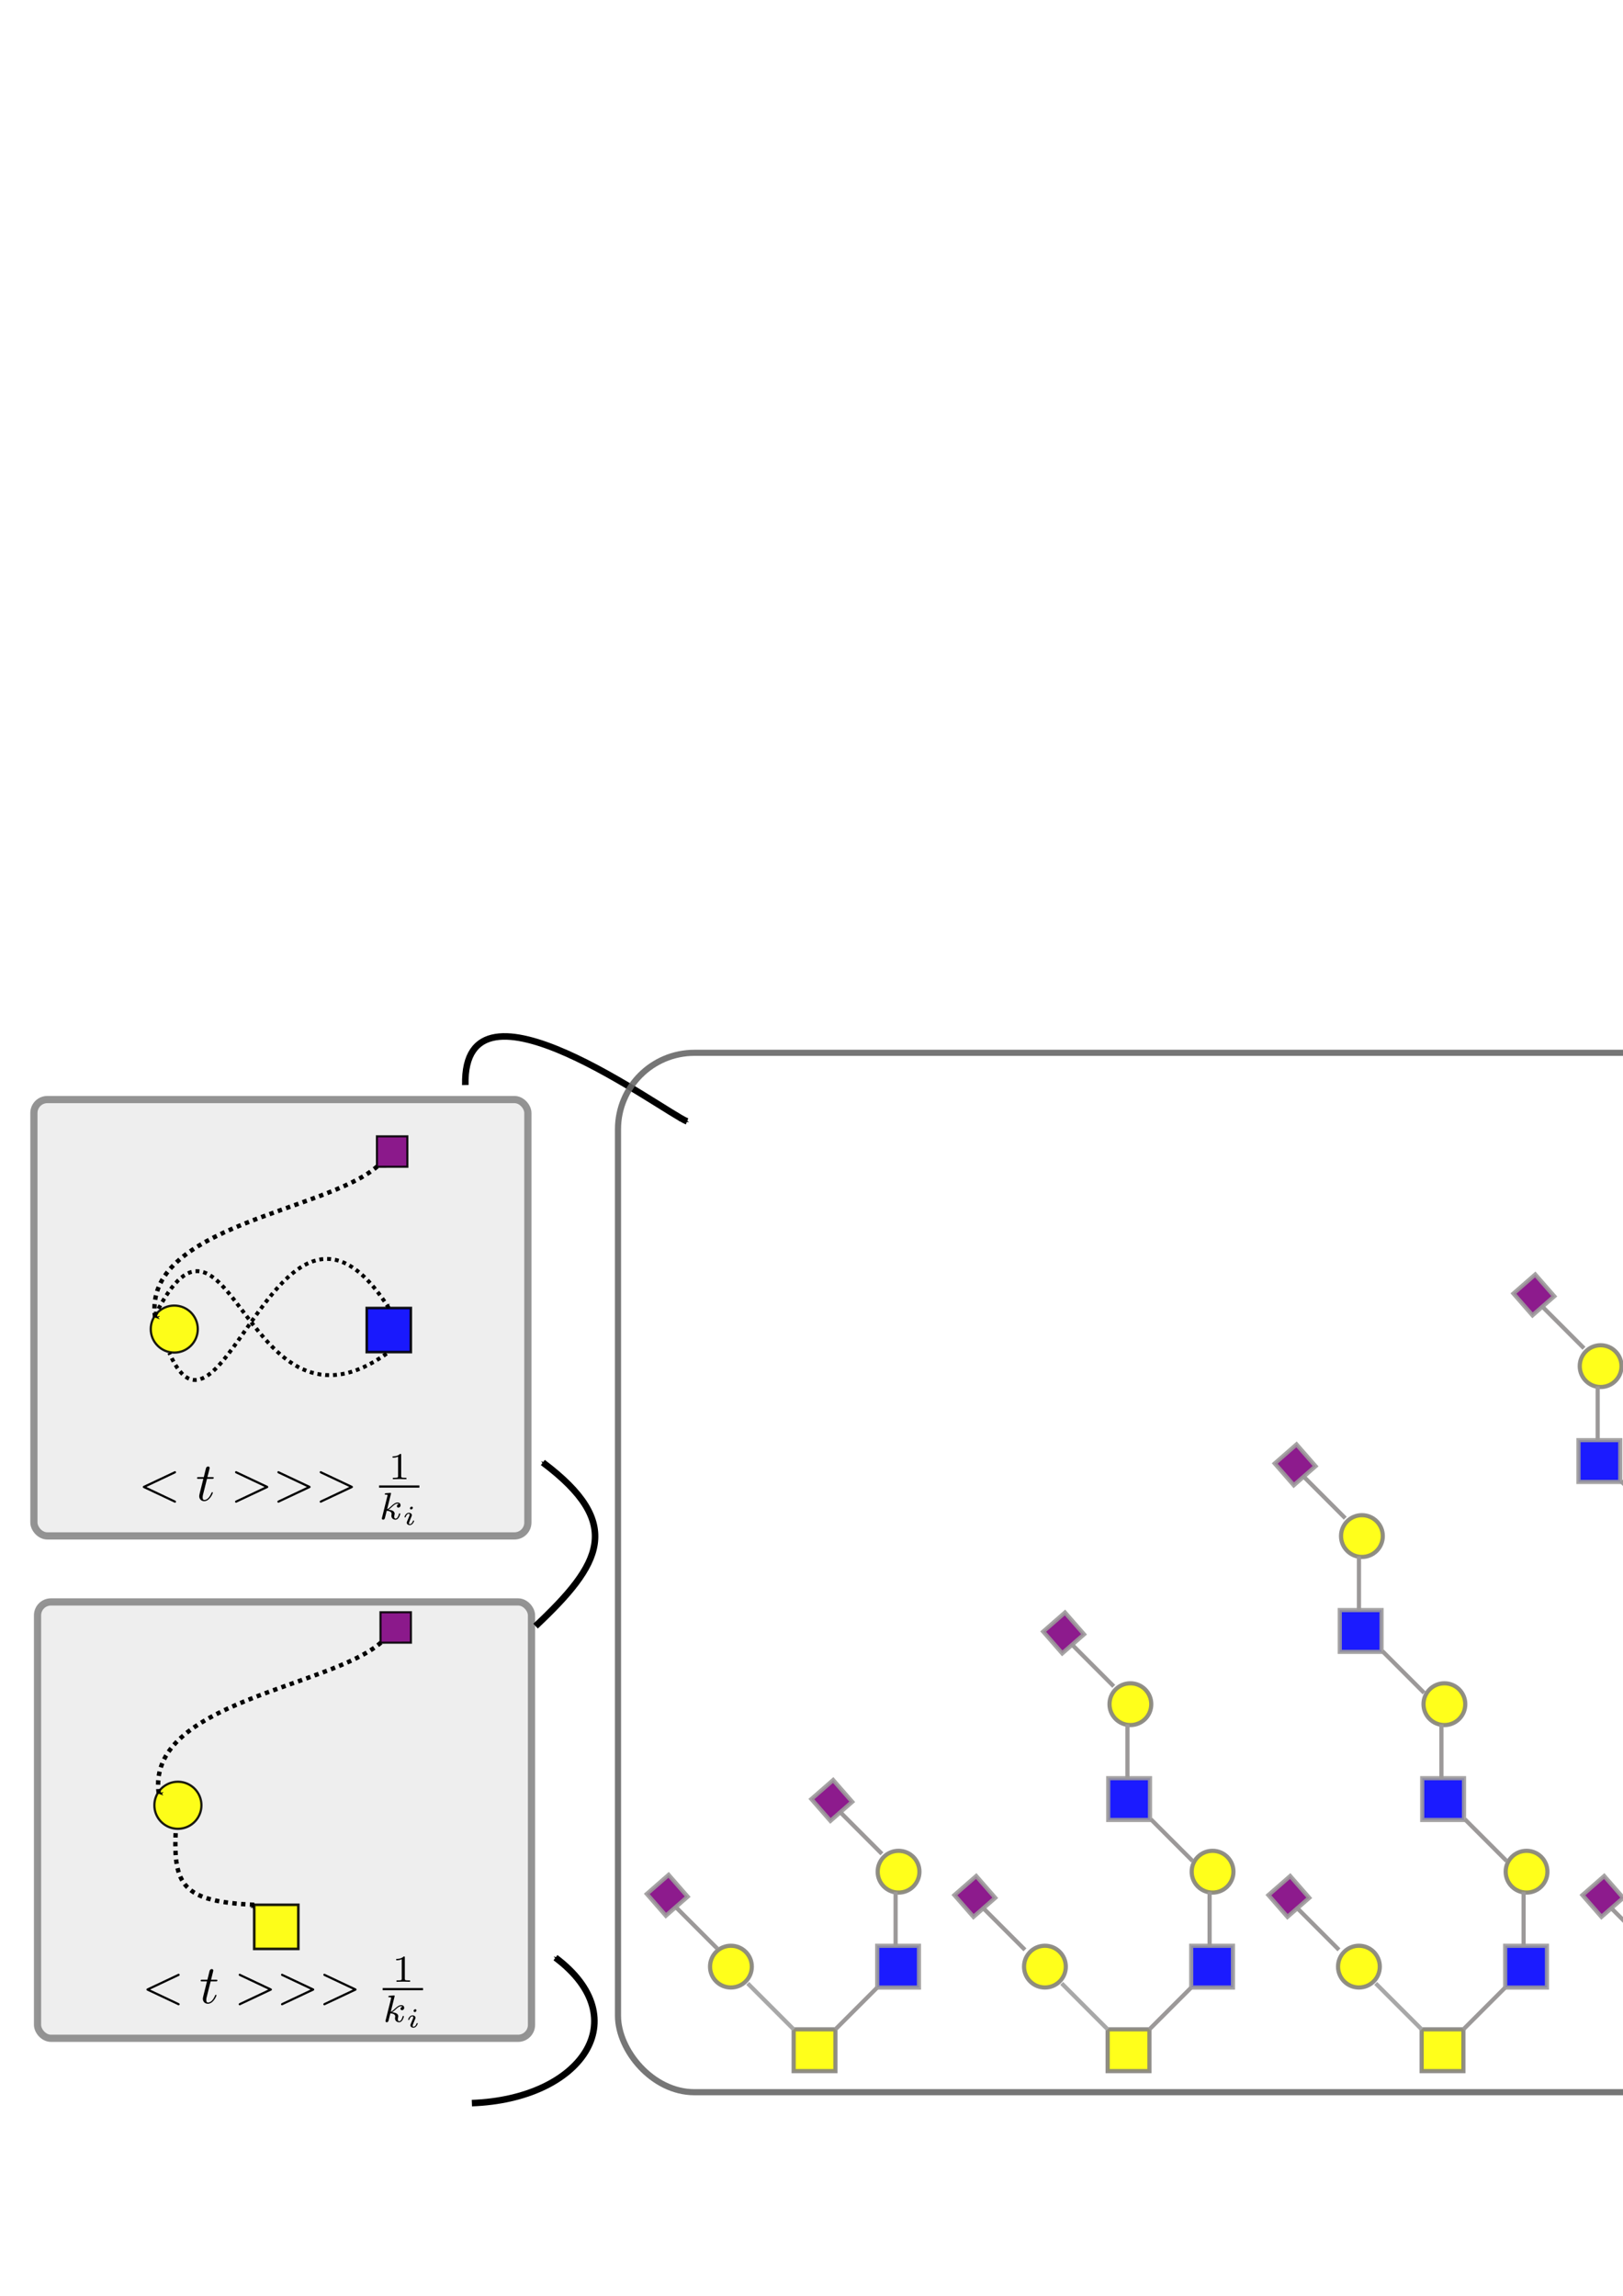 <?xml version="1.0" encoding="UTF-8" standalone="no"?>
<!-- Created with Inkscape (http://www.inkscape.org/) -->

<svg
   xmlns:dc="http://purl.org/dc/elements/1.1/"
   xmlns:cc="http://creativecommons.org/ns#"
   xmlns:rdf="http://www.w3.org/1999/02/22-rdf-syntax-ns#"
   xmlns:svg="http://www.w3.org/2000/svg"
   xmlns="http://www.w3.org/2000/svg"
   xmlns:sodipodi="http://sodipodi.sourceforge.net/DTD/sodipodi-0.dtd"
   xmlns:inkscape="http://www.inkscape.org/namespaces/inkscape"
   width="744.094"
   height="1052.362"
   id="svg2"
   version="1.1"
   inkscape:version="0.48.4 r9939"
   sodipodi:docname="F\igure_6.svg">
  <sodipodi:namedview
     id="base"
     pagecolor="#ffffff"
     bordercolor="#666666"
     borderopacity="1.0"
     inkscape:pageopacity="0.0"
     inkscape:pageshadow="2"
     inkscape:zoom="0.6"
     inkscape:cx="794.79476"
     inkscape:cy="348.28"
     inkscape:document-units="px"
     inkscape:current-layer="layer1"
     showgrid="false"
     inkscape:window-width="1783"
     inkscape:window-height="827"
     inkscape:window-x="131"
     inkscape:window-y="0"
     inkscape:window-maximized="0"
     inkscape:object-nodes="true"
     inkscape:snap-smooth-nodes="true"
     inkscape:snap-midpoints="true"
     inkscape:snap-nodes="false" />
  <defs
     id="defs4">
    <marker
       style="overflow:visible;"
       id="Arrow1Mend"
       refX="0.0"
       refY="0.0"
       orient="auto"
       inkscape:stockid="Arrow1Mend">
      <path
         transform="scale(0.4) rotate(180) translate(10,0)"
         style="fill-rule:evenodd;stroke:#000000;stroke-width:1.0pt;"
         d="M 0.0,0.0 L 5.0,-5.0 L -12.5,0.0 L 5.0,5.0 L 0.0,0.0 z "
         id="path53581" />
    </marker>
    <marker
       style="overflow:visible"
       id="Arrow1Mstart"
       refX="0"
       refY="0"
       orient="auto"
       inkscape:stockid="Arrow1Mstart">
      <path
         transform="matrix(0.4,0,0,0.4,4,0)"
         style="fill-rule:evenodd;stroke:#000000;stroke-width:1pt"
         d="M 0,0 5,-5 -12.5,0 5,5 0,0 z"
         id="path72141"
         inkscape:connector-curvature="0" />
    </marker>
    <marker
       style="overflow:visible"
       id="marker50607"
       refX="0"
       refY="0"
       orient="auto"
       inkscape:stockid="Arrow1Mstart">
      <path
         transform="matrix(0.4,0,0,0.4,4,0)"
         style="fill-rule:evenodd;stroke:#000000;stroke-width:1pt"
         d="M 0,0 5,-5 -12.5,0 5,5 0,0 z"
         id="path50609"
         inkscape:connector-curvature="0" />
    </marker>
    <marker
       style="overflow:visible"
       id="marker50611"
       refX="0"
       refY="0"
       orient="auto"
       inkscape:stockid="Arrow1Mstart">
      <path
         transform="matrix(0.4,0,0,0.4,4,0)"
         style="fill-rule:evenodd;stroke:#000000;stroke-width:1pt"
         d="M 0,0 5,-5 -12.5,0 5,5 0,0 z"
         id="path50613"
         inkscape:connector-curvature="0" />
    </marker>
    <marker
       style="overflow:visible"
       id="marker50615"
       refX="0"
       refY="0"
       orient="auto"
       inkscape:stockid="Arrow1Mstart">
      <path
         transform="matrix(0.4,0,0,0.4,4,0)"
         style="fill-rule:evenodd;stroke:#000000;stroke-width:1pt"
         d="M 0,0 5,-5 -12.5,0 5,5 0,0 z"
         id="path50617"
         inkscape:connector-curvature="0" />
    </marker>
    <marker
       style="overflow:visible"
       id="marker50619"
       refX="0"
       refY="0"
       orient="auto"
       inkscape:stockid="Arrow1Mstart">
      <path
         transform="matrix(0.4,0,0,0.4,4,0)"
         style="fill-rule:evenodd;stroke:#000000;stroke-width:1pt"
         d="M 0,0 5,-5 -12.5,0 5,5 0,0 z"
         id="path50621"
         inkscape:connector-curvature="0" />
    </marker>
    <marker
       style="overflow:visible"
       id="marker50623"
       refX="0"
       refY="0"
       orient="auto"
       inkscape:stockid="Arrow1Mstart">
      <path
         transform="matrix(0.4,0,0,0.4,4,0)"
         style="fill-rule:evenodd;stroke:#000000;stroke-width:1pt"
         d="M 0,0 5,-5 -12.5,0 5,5 0,0 z"
         id="path50625"
         inkscape:connector-curvature="0" />
    </marker>
    <marker
       style="overflow:visible"
       id="Arrow1Mstart-1"
       refX="0"
       refY="0"
       orient="auto"
       inkscape:stockid="Arrow1Mstart">
      <path
         transform="matrix(0.4,0,0,0.4,4,0)"
         style="fill-rule:evenodd;stroke:#000000;stroke-width:1pt"
         d="M 0,0 5,-5 -12.5,0 5,5 0,0 z"
         id="path72141-2"
         inkscape:connector-curvature="0" />
    </marker>
    <marker
       style="overflow:visible"
       id="marker50716"
       refX="0"
       refY="0"
       orient="auto"
       inkscape:stockid="Arrow1Mstart">
      <path
         transform="matrix(0.4,0,0,0.4,4,0)"
         style="fill-rule:evenodd;stroke:#000000;stroke-width:1pt"
         d="M 0,0 5,-5 -12.5,0 5,5 0,0 z"
         id="path50718"
         inkscape:connector-curvature="0" />
    </marker>
    <marker
       style="overflow:visible"
       id="marker50720"
       refX="0"
       refY="0"
       orient="auto"
       inkscape:stockid="Arrow1Mstart">
      <path
         transform="matrix(0.4,0,0,0.4,4,0)"
         style="fill-rule:evenodd;stroke:#000000;stroke-width:1pt"
         d="M 0,0 5,-5 -12.5,0 5,5 0,0 z"
         id="path50722"
         inkscape:connector-curvature="0" />
    </marker>
    <marker
       style="overflow:visible"
       id="marker50724"
       refX="0"
       refY="0"
       orient="auto"
       inkscape:stockid="Arrow1Mstart">
      <path
         transform="matrix(0.4,0,0,0.4,4,0)"
         style="fill-rule:evenodd;stroke:#000000;stroke-width:1pt"
         d="M 0,0 5,-5 -12.5,0 5,5 0,0 z"
         id="path50726"
         inkscape:connector-curvature="0" />
    </marker>
    <marker
       style="overflow:visible"
       id="marker50728"
       refX="0"
       refY="0"
       orient="auto"
       inkscape:stockid="Arrow1Mstart">
      <path
         transform="matrix(0.4,0,0,0.4,4,0)"
         style="fill-rule:evenodd;stroke:#000000;stroke-width:1pt"
         d="M 0,0 5,-5 -12.5,0 5,5 0,0 z"
         id="path50730"
         inkscape:connector-curvature="0" />
    </marker>
    <marker
       style="overflow:visible"
       id="marker50732"
       refX="0"
       refY="0"
       orient="auto"
       inkscape:stockid="Arrow1Mstart">
      <path
         transform="matrix(0.4,0,0,0.4,4,0)"
         style="fill-rule:evenodd;stroke:#000000;stroke-width:1pt"
         d="M 0,0 5,-5 -12.5,0 5,5 0,0 z"
         id="path50734"
         inkscape:connector-curvature="0" />
    </marker>
    <marker
       style="overflow:visible"
       id="Arrow1Mend-1"
       refX="0"
       refY="0"
       orient="auto"
       inkscape:stockid="Arrow1Mend">
      <path
         transform="matrix(-0.4,0,0,-0.4,-4,0)"
         style="fill-rule:evenodd;stroke:#000000;stroke-width:1pt"
         d="M 0,0 5,-5 -12.5,0 5,5 0,0 z"
         id="path53581-4"
         inkscape:connector-curvature="0" />
    </marker>
    <marker
       style="overflow:visible"
       id="Arrow1Mend-0"
       refX="0"
       refY="0"
       orient="auto"
       inkscape:stockid="Arrow1Mend">
      <path
         transform="matrix(-0.4,0,0,-0.4,-4,0)"
         style="fill-rule:evenodd;stroke:#000000;stroke-width:1pt"
         d="M 0,0 5,-5 -12.5,0 5,5 0,0 z"
         id="path53581-1"
         inkscape:connector-curvature="0" />
    </marker>
  </defs>
  <g
     id="layer1"
     inkscape:groupmode="layer"
     inkscape:label="Layer 1">
    <g
       id="g55964">
      <rect
         rx="6.155"
         style="opacity:0.893;color:#000000;fill:#ececec;fill-opacity:1;stroke:#878787;stroke-width:3.306;stroke-linecap:butt;stroke-linejoin:miter;stroke-miterlimit:4;stroke-opacity:1;stroke-dasharray:none;stroke-dashoffset:0;marker:none;visibility:visible;display:inline;overflow:visible;enable-background:accumulate"
         id="rect48632-9"
         width="226.467"
         height="200.019"
         x="17.211"
         y="734.297"
         ry="6.155" />
      <rect
         style="opacity:0.893;color:#000000;fill:#ffff00;fill-opacity:1;fill-rule:nonzero;stroke:#000000;stroke-width:1.19;stroke-linecap:butt;stroke-linejoin:miter;stroke-miterlimit:4;stroke-opacity:1;stroke-dasharray:none;stroke-dashoffset:0;marker:none;visibility:visible;display:inline;overflow:visible;enable-background:accumulate"
         id="rect5234-9-7-5-9-4-0-8-5-8-4-0-6"
         width="20.225"
         height="20.225"
         x="116.551"
         y="873.126" />
      <path
         sodipodi:type="arc"
         style="opacity:0.893;color:#000000;fill:#ffff00;fill-opacity:1;fill-rule:nonzero;stroke:#000000;stroke-width:1;stroke-linecap:butt;stroke-linejoin:miter;stroke-miterlimit:4;stroke-opacity:1;stroke-dasharray:none;stroke-dashoffset:0;marker:none;visibility:visible;display:inline;overflow:visible;enable-background:accumulate"
         id="path5256-68-2-6-9-77-7-6-6-3-5-2"
         sodipodi:cx="536.5"
         sodipodi:cy="904.86218"
         sodipodi:rx="10.5"
         sodipodi:ry="10.5"
         d="m 547,904.862 a 10.5,10.5 0 1 1 -21,0 10.5,10.5 0 1 1 21,0 z"
         transform="matrix(1.027,0,0,1.027,-469.423,-101.788)" />
      <rect
         style="opacity:0.893;color:#000000;fill:#800080;fill-opacity:1;fill-rule:nonzero;stroke:#000000;stroke-width:0.964;stroke-linecap:butt;stroke-linejoin:miter;stroke-miterlimit:4;stroke-opacity:1;stroke-dasharray:none;stroke-dashoffset:0;marker:none;visibility:visible;display:inline;overflow:visible;enable-background:accumulate"
         id="rect5258-3-8-5-6-8-0-0-5-0-2-4-9-1"
         width="13.963"
         height="13.963"
         x="739.2"
         y="-187.653"
         transform="matrix(0.001,1,-1,0.001,0,0)" />
      <path
         style="fill:none;stroke:#000000;stroke-width:2.014;stroke-linecap:butt;stroke-linejoin:miter;stroke-miterlimit:4;stroke-opacity:1;stroke-dasharray:2.014, 2.014;stroke-dashoffset:0;marker-start:url(#Arrow1Mstart)"
         d="M 116.552,873.126 C 83.521,871.654 79.355,864.082 80.587,838.672"
         id="path5558-0-4"
         inkscape:connector-curvature="0"
         sodipodi:nodetypes="cc" />
      <path
         style="fill:none;stroke:#000000;stroke-width:2.014;stroke-linecap:butt;stroke-linejoin:miter;stroke-miterlimit:4;stroke-opacity:1;stroke-dasharray:2.014, 2.014;stroke-dashoffset:0;marker-start:url(#Arrow1Mstart);marker-end:none"
         d="m 72.776,822.082 c -5.771,-41.787 78.266,-48.411 101.859,-69.138"
         id="path5560-6-4"
         inkscape:connector-curvature="0"
         sodipodi:nodetypes="cc" />
      <g
         id="g50847"
         transform="translate(-514.555,-80)">
        <rect
           ry="6.155"
           y="584.02"
           x="530.1"
           height="200.019"
           width="226.467"
           id="rect48632-9-8"
           style="opacity:0.893;color:#000000;fill:#ececec;fill-opacity:1;stroke:#878787;stroke-width:3.306;stroke-linecap:butt;stroke-linejoin:miter;stroke-miterlimit:4;stroke-opacity:1;stroke-dasharray:none;stroke-dashoffset:0;marker:none;visibility:visible;display:inline;overflow:visible;enable-background:accumulate"
           rx="6.155" />
        <path
           transform="matrix(1.027,0,0,1.027,43.466,-240.066)"
           d="m 547,904.862 c 0,5.799 -4.701,10.5 -10.5,10.5 -5.799,0 -10.5,-4.701 -10.5,-10.5 0,-5.799 4.701,-10.5 10.5,-10.5 5.799,0 10.5,4.701 10.5,10.5 z"
           sodipodi:ry="10.5"
           sodipodi:rx="10.5"
           sodipodi:cy="904.86218"
           sodipodi:cx="536.5"
           id="path5256-68-2-6-9-77-7-6-6-3-5-2-4"
           style="opacity:0.893;color:#000000;fill:#ffff00;fill-opacity:1;fill-rule:nonzero;stroke:#000000;stroke-width:1;stroke-linecap:butt;stroke-linejoin:miter;stroke-miterlimit:4;stroke-opacity:1;stroke-dasharray:none;stroke-dashoffset:0;marker:none;visibility:visible;display:inline;overflow:visible;enable-background:accumulate"
           sodipodi:type="arc" />
        <rect
           y="679.563"
           x="682.685"
           height="20.225"
           width="20.225"
           id="rect5234-5-68-9-7-1-6-9-2-2-3-5-2-2-5-8"
           style="opacity:0.893;color:#000000;fill:#0000ff;fill-opacity:1;fill-rule:nonzero;stroke:#000000;stroke-width:1.19;stroke-linecap:butt;stroke-linejoin:miter;stroke-miterlimit:4;stroke-opacity:1;stroke-dasharray:none;stroke-dashoffset:0;marker:none;visibility:visible;display:inline;overflow:visible;enable-background:accumulate" />
        <rect
           transform="matrix(0.001,1,-1,0.001,0,0)"
           y="-700.715"
           x="601.566"
           height="13.963"
           width="13.963"
           id="rect5258-3-8-5-6-8-0-0-5-0-2-4-9-1-1"
           style="opacity:0.893;color:#000000;fill:#800080;fill-opacity:1;fill-rule:nonzero;stroke:#000000;stroke-width:0.964;stroke-linecap:butt;stroke-linejoin:miter;stroke-miterlimit:4;stroke-opacity:1;stroke-dasharray:none;stroke-dashoffset:0;marker:none;visibility:visible;display:inline;overflow:visible;enable-background:accumulate" />
        <path
           sodipodi:nodetypes="cc"
           inkscape:connector-curvature="0"
           id="path5560-6-4-0"
           d="m 585.664,683.804 c -5.771,-41.787 78.266,-48.411 101.859,-69.138"
           style="fill:none;stroke:#000000;stroke-width:2.014;stroke-linecap:butt;stroke-linejoin:miter;stroke-miterlimit:4;stroke-opacity:1;stroke-dasharray:2.014, 2.014;stroke-dashoffset:0;marker-start:url(#Arrow1Mstart);marker-end:none" />
        <path
           sodipodi:nodetypes="cc"
           inkscape:connector-curvature="0"
           id="path5570-0-0-4"
           d="m 585.574,683.089 c 34.669,-69.482 41.71,64.538 107.223,16.699"
           style="fill:none;stroke:#000000;stroke-width:1.79;stroke-linecap:butt;stroke-linejoin:miter;stroke-miterlimit:4;stroke-opacity:1;stroke-dasharray:1.79, 1.79;stroke-dashoffset:0;marker-start:url(#Arrow1Mstart)" />
        <path
           sodipodi:nodetypes="cc"
           inkscape:connector-curvature="0"
           id="path5572-8-6-1"
           d="m 692.82,679.563 c -49.763,-77.983 -76.394,76.253 -100.639,20.602"
           style="fill:none;stroke:#000000;stroke-width:1.79;stroke-linecap:butt;stroke-linejoin:miter;stroke-miterlimit:4;stroke-opacity:1;stroke-dasharray:1.79, 1.79;stroke-dashoffset:0;marker-start:url(#Arrow1Mstart)" />
      </g>
      <path
         style="fill:none;stroke:#000000;stroke-width:3;stroke-linecap:butt;stroke-linejoin:miter;stroke-miterlimit:4;stroke-opacity:1;stroke-dasharray:none;marker-end:url(#Arrow1Mend)"
         d="m 216.333,964.029 c 50.199,-1.776 75.746,-38.607 38.333,-66.667"
         id="path52986"
         inkscape:connector-curvature="0"
         sodipodi:nodetypes="cc" />
      <path
         style="fill:none;stroke:#000000;stroke-width:3;stroke-linecap:butt;stroke-linejoin:miter;stroke-miterlimit:4;stroke-opacity:1;stroke-dasharray:none;marker-end:url(#Arrow1Mend)"
         d="m 245.542,745.387 c 30.199,-28.442 40.746,-46.94 3.333,-75"
         id="path52986-5"
         inkscape:connector-curvature="0"
         sodipodi:nodetypes="cc" />
      <path
         style="fill:none;stroke:#000000;stroke-width:3;stroke-linecap:butt;stroke-linejoin:miter;stroke-miterlimit:4;stroke-opacity:1;stroke-dasharray:none;marker-end:url(#Arrow1Mend-0)"
         d="M 213.333,497.362 C 212.017,440.577 304.293,509.746 315,514.029"
         id="path54073"
         inkscape:connector-curvature="0"
         sodipodi:nodetypes="cc" />
      <g
         id="g54297">
        <g
           transform="translate(3.333,-325.247)"
           id="g52293">
          <path
             d="m 100,127.362 c 0,2.761 -2.239,5 -5,5 -2.761,0 -5,-2.239 -5,-5 0,-2.761 2.239,-5 5,-5 2.761,0 5,2.239 5,5 z"
             sodipodi:ry="5"
             sodipodi:rx="5"
             sodipodi:cy="127.36218"
             sodipodi:cx="95"
             id="path4523-1-37-8-8"
             style="opacity:0.893;color:#000000;fill:#ffff00;fill-opacity:1;fill-rule:nonzero;stroke:#83817c;stroke-width:1;stroke-linecap:butt;stroke-linejoin:miter;stroke-miterlimit:4;stroke-opacity:1;stroke-dasharray:none;stroke-dashoffset:0;marker:none;visibility:visible;display:inline;overflow:visible;enable-background:accumulate"
             sodipodi:type="arc"
             transform="matrix(0,1.915,1.915,0,164.73,1001.277)" />
          <rect
             ry="0"
             style="opacity:0.893;color:#000000;fill:#ffff00;fill-opacity:1;fill-rule:nonzero;stroke:#83817c;stroke-width:1.915;stroke-linecap:butt;stroke-linejoin:miter;stroke-miterlimit:4;stroke-opacity:1;stroke-dasharray:none;stroke-dashoffset:0;marker:none;visibility:visible;display:inline;overflow:visible;enable-background:accumulate"
             id="rect5234-9-7-5-9-4-33-3-5-9-7-7-2-0-5-6-5"
             width="19.152"
             height="19.152"
             x="-1274.616"
             y="-379.68"
             transform="matrix(0,-1,-1,0,0,0)" />
          <path
             inkscape:connector-curvature="0"
             id="path4299-4-7-3-4-4-0-1"
             d="m 379.68,1255.464 19.152,-19.152"
             style="color:#000000;fill:none;stroke:#9c9999;stroke-width:1.915px;stroke-linecap:butt;stroke-linejoin:miter;stroke-miterlimit:4;stroke-opacity:1;stroke-dasharray:none;stroke-dashoffset:0;marker:none;visibility:visible;display:inline;overflow:visible;enable-background:accumulate"
             sodipodi:nodetypes="cc" />
          <rect
             ry="0"
             style="opacity:0.893;color:#000000;fill:#0000ff;fill-opacity:1;fill-rule:nonzero;stroke:#9c9999;stroke-width:1.915;stroke-linecap:butt;stroke-linejoin:miter;stroke-miterlimit:4;stroke-opacity:1;stroke-dasharray:none;stroke-dashoffset:0;marker:none;visibility:visible;display:inline;overflow:visible;enable-background:accumulate"
             id="rect5234-9-7-5-9-4-33-3-5-9-2-1-7-8-4-3-3-7"
             width="19.152"
             height="19.152"
             x="-1236.312"
             y="-417.984"
             transform="matrix(0,-1,-1,0,0,0)" />
          <path
             transform="matrix(0,1.915,1.915,0,87.877,1044.793)"
             d="m 100,127.362 c 0,2.761 -2.239,5 -5,5 -2.761,0 -5,-2.239 -5,-5 0,-2.761 2.239,-5 5,-5 2.761,0 5,2.239 5,5 z"
             sodipodi:ry="5"
             sodipodi:rx="5"
             sodipodi:cy="127.36218"
             sodipodi:cx="95"
             id="path4523-2-6-5-8-4-4-8-9"
             style="opacity:0.893;color:#000000;fill:#ffff00;fill-opacity:1;stroke:#83817c;stroke-width:1;stroke-linecap:butt;stroke-linejoin:miter;stroke-miterlimit:4;stroke-opacity:1;stroke-dasharray:none;stroke-dashoffset:0;marker:none;visibility:visible;display:inline;overflow:visible;enable-background:accumulate"
             sodipodi:type="arc" />
          <path
             inkscape:connector-curvature="0"
             id="path5293-4-9-0-1-2-3-2-9"
             d="m 360.528,1255.464 -21.067,-21.067"
             style="fill:#cccccc;stroke:#a8a8a8;stroke-width:1.915px;stroke-linecap:butt;stroke-linejoin:miter;stroke-opacity:1" />
          <path
             style="color:#000000;fill:none;stroke:#9c9999;stroke-width:1.915px;stroke-linecap:butt;stroke-linejoin:miter;stroke-miterlimit:4;stroke-opacity:1;stroke-dasharray:none;stroke-dashoffset:0;marker:none;visibility:visible;display:inline;overflow:visible;enable-background:accumulate"
             d="m 407.273,1192.436 0,25.024"
             id="path20848-1-1"
             inkscape:connector-curvature="0" />
          <g
             transform="matrix(-4.197,0,0,4.197,1672.983,211.64)"
             id="g8950-0-5-7-3">
            <path
               sodipodi:nodetypes="cc"
               style="color:#000000;fill:none;stroke:#9c9999;stroke-width:0.456px;stroke-linecap:butt;stroke-linejoin:miter;stroke-miterlimit:4;stroke-opacity:1;stroke-dasharray:none;stroke-dashoffset:0;marker:none;visibility:visible;display:inline;overflow:visible;enable-background:accumulate"
               d="m 321.046,239.895 4.563,-4.563"
               id="path4299-8-6-7-8-4-5-6-0-7-4"
               inkscape:connector-curvature="0" />
            <rect
               transform="matrix(-0.753,-0.658,-0.658,0.753,0,0)"
               y="-40.182"
               x="-401.477"
               height="3.163"
               width="3.163"
               id="rect5234-9-7-5-9-4-33-3-5-9-2-15-7-7-6-0-03-4-6-0-6"
               style="opacity:0.893;color:#000000;fill:#800080;fill-opacity:1;fill-rule:nonzero;stroke:#9c9999;stroke-width:0.456;stroke-linecap:butt;stroke-linejoin:miter;stroke-miterlimit:4;stroke-opacity:1;stroke-dasharray:none;stroke-dashoffset:0;marker:none;visibility:visible;display:inline;overflow:visible;enable-background:accumulate"
               ry="0" />
          </g>
          <g
             transform="matrix(-4.197,0,0,4.197,1748.423,168.177)"
             id="g8950-0-5-0-5">
            <path
               sodipodi:nodetypes="cc"
               style="color:#000000;fill:none;stroke:#9c9999;stroke-width:0.456px;stroke-linecap:butt;stroke-linejoin:miter;stroke-miterlimit:4;stroke-opacity:1;stroke-dasharray:none;stroke-dashoffset:0;marker:none;visibility:visible;display:inline;overflow:visible;enable-background:accumulate"
               d="m 321.046,239.895 4.563,-4.563"
               id="path4299-8-6-7-8-4-5-6-0-78-68"
               inkscape:connector-curvature="0" />
            <rect
               transform="matrix(-0.753,-0.658,-0.658,0.753,0,0)"
               y="-40.182"
               x="-401.477"
               height="3.163"
               width="3.163"
               id="rect5234-9-7-5-9-4-33-3-5-9-2-15-7-7-6-0-03-4-6-2-1"
               style="opacity:0.893;color:#000000;fill:#800080;fill-opacity:1;fill-rule:nonzero;stroke:#9c9999;stroke-width:0.456;stroke-linecap:butt;stroke-linejoin:miter;stroke-miterlimit:4;stroke-opacity:1;stroke-dasharray:none;stroke-dashoffset:0;marker:none;visibility:visible;display:inline;overflow:visible;enable-background:accumulate"
               ry="0" />
          </g>
        </g>
        <g
           transform="translate(31.459,-438.136)"
           id="g52435">
          <path
             d="m 100,127.362 c 0,2.761 -2.239,5 -5,5 -2.761,0 -5,-2.239 -5,-5 0,-2.761 2.239,-5 5,-5 2.761,0 5,2.239 5,5 z"
             sodipodi:ry="5"
             sodipodi:rx="5"
             sodipodi:cy="127.36218"
             sodipodi:cx="95"
             id="path4523-1-37-7-3"
             style="opacity:0.893;color:#000000;fill:#ffff00;fill-opacity:1;stroke:#83817c;stroke-width:1;stroke-linecap:butt;stroke-linejoin:miter;stroke-miterlimit:4;stroke-opacity:1;stroke-dasharray:none;stroke-dashoffset:0;marker:none;visibility:visible;display:inline;overflow:visible;enable-background:accumulate"
             sodipodi:type="arc"
             transform="matrix(0,1.915,1.915,0,280.563,1114.165)" />
          <rect
             ry="0"
             style="opacity:0.893;color:#000000;fill:#ffff00;fill-opacity:1;fill-rule:nonzero;stroke:#83817c;stroke-width:1.915;stroke-linecap:butt;stroke-linejoin:miter;stroke-miterlimit:4;stroke-opacity:1;stroke-dasharray:none;stroke-dashoffset:0;marker:none;visibility:visible;display:inline;overflow:visible;enable-background:accumulate"
             id="rect5234-9-7-5-9-4-33-3-5-9-7-7-2-0-5-8-6"
             width="19.152"
             height="19.152"
             x="-1387.504"
             y="-495.513"
             transform="matrix(0,-1,-1,0,0,0)" />
          <path
             inkscape:connector-curvature="0"
             id="path4299-4-7-3-4-4-8-1"
             d="m 495.513,1368.352 19.152,-19.152"
             style="color:#000000;fill:none;stroke:#9c9999;stroke-width:1.915px;stroke-linecap:butt;stroke-linejoin:miter;stroke-miterlimit:4;stroke-opacity:1;stroke-dasharray:none;stroke-dashoffset:0;marker:none;visibility:visible;display:inline;overflow:visible;enable-background:accumulate"
             sodipodi:nodetypes="cc" />
          <rect
             ry="0"
             style="opacity:0.893;color:#000000;fill:#0000ff;fill-opacity:1;fill-rule:nonzero;stroke:#9c9999;stroke-width:1.915;stroke-linecap:butt;stroke-linejoin:miter;stroke-miterlimit:4;stroke-opacity:1;stroke-dasharray:none;stroke-dashoffset:0;marker:none;visibility:visible;display:inline;overflow:visible;enable-background:accumulate"
             id="rect5234-9-7-5-9-4-33-3-5-9-2-1-7-8-4-3-2-1"
             width="19.152"
             height="19.152"
             x="-1349.2"
             y="-533.817"
             transform="matrix(0,-1,-1,0,0,0)" />
          <path
             transform="matrix(0,1.915,1.915,0,203.71,1157.681)"
             d="m 100,127.362 c 0,2.761 -2.239,5 -5,5 -2.761,0 -5,-2.239 -5,-5 0,-2.761 2.239,-5 5,-5 2.761,0 5,2.239 5,5 z"
             sodipodi:ry="5"
             sodipodi:rx="5"
             sodipodi:cy="127.36218"
             sodipodi:cx="95"
             id="path4523-2-6-5-8-4-4-3-7"
             style="opacity:0.893;color:#000000;fill:#ffff00;fill-opacity:1;stroke:#83817c;stroke-width:1;stroke-linecap:butt;stroke-linejoin:miter;stroke-miterlimit:4;stroke-opacity:1;stroke-dasharray:none;stroke-dashoffset:0;marker:none;visibility:visible;display:inline;overflow:visible;enable-background:accumulate"
             sodipodi:type="arc" />
          <path
             inkscape:connector-curvature="0"
             id="path5293-4-9-0-1-2-3-7-8"
             d="m 476.361,1368.352 -21.067,-21.067"
             style="fill:#cccccc;stroke:#a8a8a8;stroke-width:1.915px;stroke-linecap:butt;stroke-linejoin:miter;stroke-opacity:1" />
          <path
             style="color:#000000;fill:none;stroke:#9c9999;stroke-width:1.915px;stroke-linecap:butt;stroke-linejoin:miter;stroke-miterlimit:4;stroke-opacity:1;stroke-dasharray:none;stroke-dashoffset:0;marker:none;visibility:visible;display:inline;overflow:visible;enable-background:accumulate"
             d="m 523.106,1305.324 0,25.024"
             id="path20848-5-2"
             inkscape:connector-curvature="0" />
          <g
             id="g23166-7-6"
             transform="matrix(1.651,0,0,1.651,639.377,580.579)">
            <rect
               transform="matrix(0,1,1,0,0,0)"
               y="-98.575"
               x="407.421"
               height="11.603"
               width="11.603"
               id="rect5234-9-7-5-9-4-33-3-5-9-2-1-3-7-3-6-8-4-0-9-1"
               style="opacity:0.893;color:#000000;fill:#0000ff;fill-opacity:1;fill-rule:nonzero;stroke:#9c9999;stroke-width:1.16;stroke-linecap:butt;stroke-linejoin:miter;stroke-miterlimit:4;stroke-opacity:1;stroke-dasharray:none;stroke-dashoffset:0;marker:none;visibility:visible;display:inline;overflow:visible;enable-background:accumulate"
               ry="0" />
            <path
               style="fill:none;stroke:#9c9999;stroke-width:1.16px;stroke-linecap:butt;stroke-linejoin:miter;stroke-opacity:1"
               d="m -86.751,418.803 11.603,11.603"
               id="path7389-1-8-4-1-1-8-938-7"
               inkscape:connector-curvature="0" />
          </g>
          <g
             transform="matrix(-4.197,0,0,4.197,1785.878,325.068)"
             id="g8950-0-5-2-3">
            <path
               sodipodi:nodetypes="cc"
               style="color:#000000;fill:none;stroke:#9c9999;stroke-width:0.456px;stroke-linecap:butt;stroke-linejoin:miter;stroke-miterlimit:4;stroke-opacity:1;stroke-dasharray:none;stroke-dashoffset:0;marker:none;visibility:visible;display:inline;overflow:visible;enable-background:accumulate"
               d="m 321.046,239.895 4.563,-4.563"
               id="path4299-8-6-7-8-4-5-6-0-4-7"
               inkscape:connector-curvature="0" />
            <rect
               transform="matrix(-0.753,-0.658,-0.658,0.753,0,0)"
               y="-40.182"
               x="-401.477"
               height="3.163"
               width="3.163"
               id="rect5234-9-7-5-9-4-33-3-5-9-2-15-7-7-6-0-03-4-6-3-3"
               style="opacity:0.893;color:#000000;fill:#800080;fill-opacity:1;fill-rule:nonzero;stroke:#9c9999;stroke-width:0.456;stroke-linecap:butt;stroke-linejoin:miter;stroke-miterlimit:4;stroke-opacity:1;stroke-dasharray:none;stroke-dashoffset:0;marker:none;visibility:visible;display:inline;overflow:visible;enable-background:accumulate"
               ry="0" />
          </g>
          <path
             d="m 100,127.362 c 0,2.761 -2.239,5 -5,5 -2.761,0 -5,-2.239 -5,-5 0,-2.761 2.239,-5 5,-5 2.761,0 5,2.239 5,5 z"
             sodipodi:ry="5"
             sodipodi:rx="5"
             sodipodi:cy="127.36218"
             sodipodi:cx="95"
             id="path4523-1-37-8-8-0-9"
             style="opacity:0.893;color:#000000;fill:#ffff00;fill-opacity:1;fill-rule:nonzero;stroke:#83817c;stroke-width:1;stroke-linecap:butt;stroke-linejoin:miter;stroke-miterlimit:4;stroke-opacity:1;stroke-dasharray:none;stroke-dashoffset:0;marker:none;visibility:visible;display:inline;overflow:visible;enable-background:accumulate"
             sodipodi:type="arc"
             transform="matrix(0,1.915,1.915,0,242.89,1037.38)" />
          <path
             style="color:#000000;fill:none;stroke:#9c9999;stroke-width:1.915px;stroke-linecap:butt;stroke-linejoin:miter;stroke-miterlimit:4;stroke-opacity:1;stroke-dasharray:none;stroke-dashoffset:0;marker:none;visibility:visible;display:inline;overflow:visible;enable-background:accumulate"
             d="m 485.433,1228.539 0,25.024"
             id="path20848-1-1-7-7"
             inkscape:connector-curvature="0" />
          <g
             transform="matrix(-4.197,0,0,4.197,1826.582,204.28)"
             id="g8950-0-5-0-5-7-4">
            <path
               sodipodi:nodetypes="cc"
               style="color:#000000;fill:none;stroke:#9c9999;stroke-width:0.456px;stroke-linecap:butt;stroke-linejoin:miter;stroke-miterlimit:4;stroke-opacity:1;stroke-dasharray:none;stroke-dashoffset:0;marker:none;visibility:visible;display:inline;overflow:visible;enable-background:accumulate"
               d="m 321.046,239.895 4.563,-4.563"
               id="path4299-8-6-7-8-4-5-6-0-78-68-2-9"
               inkscape:connector-curvature="0" />
            <rect
               transform="matrix(-0.753,-0.658,-0.658,0.753,0,0)"
               y="-40.182"
               x="-401.477"
               height="3.163"
               width="3.163"
               id="rect5234-9-7-5-9-4-33-3-5-9-2-15-7-7-6-0-03-4-6-2-1-3-5"
               style="opacity:0.893;color:#000000;fill:#800080;fill-opacity:1;fill-rule:nonzero;stroke:#9c9999;stroke-width:0.456;stroke-linecap:butt;stroke-linejoin:miter;stroke-miterlimit:4;stroke-opacity:1;stroke-dasharray:none;stroke-dashoffset:0;marker:none;visibility:visible;display:inline;overflow:visible;enable-background:accumulate"
               ry="0" />
          </g>
        </g>
        <g
           transform="translate(271.932,-483.44)"
           id="g52494">
          <path
             d="m 100,127.362 c 0,2.761 -2.239,5 -5,5 -2.761,0 -5,-2.239 -5,-5 0,-2.761 2.239,-5 5,-5 2.761,0 5,2.239 5,5 z"
             sodipodi:ry="5"
             sodipodi:rx="5"
             sodipodi:cy="127.36218"
             sodipodi:cx="95"
             id="path4523-1-37-7"
             style="opacity:0.893;color:#000000;fill:#ffff00;fill-opacity:1;stroke:#83817c;stroke-width:1;stroke-linecap:butt;stroke-linejoin:miter;stroke-miterlimit:4;stroke-opacity:1;stroke-dasharray:none;stroke-dashoffset:0;marker:none;visibility:visible;display:inline;overflow:visible;enable-background:accumulate"
             sodipodi:type="arc"
             transform="matrix(0,1.915,1.915,0,184.047,1159.469)" />
          <rect
             ry="0"
             style="opacity:0.893;color:#000000;fill:#ffff00;fill-opacity:1;fill-rule:nonzero;stroke:#83817c;stroke-width:1.915;stroke-linecap:butt;stroke-linejoin:miter;stroke-miterlimit:4;stroke-opacity:1;stroke-dasharray:none;stroke-dashoffset:0;marker:none;visibility:visible;display:inline;overflow:visible;enable-background:accumulate"
             id="rect5234-9-7-5-9-4-33-3-5-9-7-7-2-0-5-8"
             width="19.152"
             height="19.152"
             x="-1432.809"
             y="-398.997"
             transform="matrix(0,-1,-1,0,0,0)" />
          <path
             inkscape:connector-curvature="0"
             id="path4299-4-7-3-4-4-8"
             d="m 398.997,1413.657 19.152,-19.152"
             style="color:#000000;fill:none;stroke:#9c9999;stroke-width:1.915px;stroke-linecap:butt;stroke-linejoin:miter;stroke-miterlimit:4;stroke-opacity:1;stroke-dasharray:none;stroke-dashoffset:0;marker:none;visibility:visible;display:inline;overflow:visible;enable-background:accumulate"
             sodipodi:nodetypes="cc" />
          <rect
             ry="0"
             style="opacity:0.893;color:#000000;fill:#0000ff;fill-opacity:1;fill-rule:nonzero;stroke:#9c9999;stroke-width:1.915;stroke-linecap:butt;stroke-linejoin:miter;stroke-miterlimit:4;stroke-opacity:1;stroke-dasharray:none;stroke-dashoffset:0;marker:none;visibility:visible;display:inline;overflow:visible;enable-background:accumulate"
             id="rect5234-9-7-5-9-4-33-3-5-9-2-1-7-8-4-3-2"
             width="19.152"
             height="19.152"
             x="-1394.505"
             y="-437.301"
             transform="matrix(0,-1,-1,0,0,0)" />
          <path
             transform="matrix(0,1.915,1.915,0,107.194,1202.985)"
             d="m 100,127.362 c 0,2.761 -2.239,5 -5,5 -2.761,0 -5,-2.239 -5,-5 0,-2.761 2.239,-5 5,-5 2.761,0 5,2.239 5,5 z"
             sodipodi:ry="5"
             sodipodi:rx="5"
             sodipodi:cy="127.36218"
             sodipodi:cx="95"
             id="path4523-2-6-5-8-4-4-3"
             style="opacity:0.893;color:#000000;fill:#ffff00;fill-opacity:1;stroke:#83817c;stroke-width:1;stroke-linecap:butt;stroke-linejoin:miter;stroke-miterlimit:4;stroke-opacity:1;stroke-dasharray:none;stroke-dashoffset:0;marker:none;visibility:visible;display:inline;overflow:visible;enable-background:accumulate"
             sodipodi:type="arc" />
          <path
             inkscape:connector-curvature="0"
             id="path5293-4-9-0-1-2-3-7"
             d="m 379.845,1413.657 -21.067,-21.067"
             style="fill:#cccccc;stroke:#a8a8a8;stroke-width:1.915px;stroke-linecap:butt;stroke-linejoin:miter;stroke-opacity:1" />
          <path
             style="color:#000000;fill:none;stroke:#9c9999;stroke-width:1.915px;stroke-linecap:butt;stroke-linejoin:miter;stroke-miterlimit:4;stroke-opacity:1;stroke-dasharray:none;stroke-dashoffset:0;marker:none;visibility:visible;display:inline;overflow:visible;enable-background:accumulate"
             d="m 426.59,1350.629 0,25.024"
             id="path20848-5"
             inkscape:connector-curvature="0" />
          <g
             id="g23166-7"
             transform="matrix(1.651,0,0,1.651,542.862,625.883)">
            <rect
               transform="matrix(0,1,1,0,0,0)"
               y="-98.575"
               x="407.421"
               height="11.603"
               width="11.603"
               id="rect5234-9-7-5-9-4-33-3-5-9-2-1-3-7-3-6-8-4-0-9"
               style="opacity:0.893;color:#000000;fill:#0000ff;fill-opacity:1;fill-rule:nonzero;stroke:#9c9999;stroke-width:1.16;stroke-linecap:butt;stroke-linejoin:miter;stroke-miterlimit:4;stroke-opacity:1;stroke-dasharray:none;stroke-dashoffset:0;marker:none;visibility:visible;display:inline;overflow:visible;enable-background:accumulate"
               ry="0" />
            <path
               style="fill:none;stroke:#9c9999;stroke-width:1.16px;stroke-linecap:butt;stroke-linejoin:miter;stroke-opacity:1"
               d="m -86.751,418.803 11.603,11.603"
               id="path7389-1-8-4-1-1-8-938"
               inkscape:connector-curvature="0" />
          </g>
          <g
             transform="matrix(-4.197,0,0,4.197,1689.363,370.372)"
             id="g8950-0-5-2">
            <path
               sodipodi:nodetypes="cc"
               style="color:#000000;fill:none;stroke:#9c9999;stroke-width:0.456px;stroke-linecap:butt;stroke-linejoin:miter;stroke-miterlimit:4;stroke-opacity:1;stroke-dasharray:none;stroke-dashoffset:0;marker:none;visibility:visible;display:inline;overflow:visible;enable-background:accumulate"
               d="m 321.046,239.895 4.563,-4.563"
               id="path4299-8-6-7-8-4-5-6-0-4"
               inkscape:connector-curvature="0" />
            <rect
               transform="matrix(-0.753,-0.658,-0.658,0.753,0,0)"
               y="-40.182"
               x="-401.477"
               height="3.163"
               width="3.163"
               id="rect5234-9-7-5-9-4-33-3-5-9-2-15-7-7-6-0-03-4-6-3"
               style="opacity:0.893;color:#000000;fill:#800080;fill-opacity:1;fill-rule:nonzero;stroke:#9c9999;stroke-width:0.456;stroke-linecap:butt;stroke-linejoin:miter;stroke-miterlimit:4;stroke-opacity:1;stroke-dasharray:none;stroke-dashoffset:0;marker:none;visibility:visible;display:inline;overflow:visible;enable-background:accumulate"
               ry="0" />
          </g>
          <path
             d="m 100,127.362 c 0,2.761 -2.239,5 -5,5 -2.761,0 -5,-2.239 -5,-5 0,-2.761 2.239,-5 5,-5 2.761,0 5,2.239 5,5 z"
             sodipodi:ry="5"
             sodipodi:rx="5"
             sodipodi:cy="127.36218"
             sodipodi:cx="95"
             id="path4523-1-37-8-8-0"
             style="opacity:0.893;color:#000000;fill:#ffff00;fill-opacity:1;fill-rule:nonzero;stroke:#83817c;stroke-width:1;stroke-linecap:butt;stroke-linejoin:miter;stroke-miterlimit:4;stroke-opacity:1;stroke-dasharray:none;stroke-dashoffset:0;marker:none;visibility:visible;display:inline;overflow:visible;enable-background:accumulate"
             sodipodi:type="arc"
             transform="matrix(0,1.915,1.915,0,146.374,1082.684)" />
          <path
             style="color:#000000;fill:none;stroke:#9c9999;stroke-width:1.915px;stroke-linecap:butt;stroke-linejoin:miter;stroke-miterlimit:4;stroke-opacity:1;stroke-dasharray:none;stroke-dashoffset:0;marker:none;visibility:visible;display:inline;overflow:visible;enable-background:accumulate"
             d="m 388.917,1273.843 0,25.024"
             id="path20848-1-1-7"
             inkscape:connector-curvature="0" />
          <g
             id="g23166-7-3"
             transform="matrix(1.651,0,0,1.651,505.056,548.821)">
            <rect
               transform="matrix(0,1,1,0,0,0)"
               y="-98.575"
               x="407.421"
               height="11.603"
               width="11.603"
               id="rect5234-9-7-5-9-4-33-3-5-9-2-1-3-7-3-6-8-4-0-9-9"
               style="opacity:0.893;color:#000000;fill:#0000ff;fill-opacity:1;fill-rule:nonzero;stroke:#9c9999;stroke-width:1.16;stroke-linecap:butt;stroke-linejoin:miter;stroke-miterlimit:4;stroke-opacity:1;stroke-dasharray:none;stroke-dashoffset:0;marker:none;visibility:visible;display:inline;overflow:visible;enable-background:accumulate"
               ry="0" />
            <path
               style="fill:none;stroke:#9c9999;stroke-width:1.16px;stroke-linecap:butt;stroke-linejoin:miter;stroke-opacity:1"
               d="m -86.751,418.803 11.603,11.603"
               id="path7389-1-8-4-1-1-8-938-0"
               inkscape:connector-curvature="0" />
          </g>
          <path
             d="m 100,127.362 c 0,2.761 -2.239,5 -5,5 -2.761,0 -5,-2.239 -5,-5 0,-2.761 2.239,-5 5,-5 2.761,0 5,2.239 5,5 z"
             sodipodi:ry="5"
             sodipodi:rx="5"
             sodipodi:cy="127.36218"
             sodipodi:cx="95"
             id="path4523-1-37-8-8-0-7"
             style="opacity:0.893;color:#000000;fill:#ffff00;fill-opacity:1;fill-rule:nonzero;stroke:#83817c;stroke-width:1;stroke-linecap:butt;stroke-linejoin:miter;stroke-miterlimit:4;stroke-opacity:1;stroke-dasharray:none;stroke-dashoffset:0;marker:none;visibility:visible;display:inline;overflow:visible;enable-background:accumulate"
             sodipodi:type="arc"
             transform="matrix(0,1.915,1.915,0,108.568,1005.622)" />
          <path
             style="color:#000000;fill:none;stroke:#9c9999;stroke-width:1.915px;stroke-linecap:butt;stroke-linejoin:miter;stroke-miterlimit:4;stroke-opacity:1;stroke-dasharray:none;stroke-dashoffset:0;marker:none;visibility:visible;display:inline;overflow:visible;enable-background:accumulate"
             d="m 351.111,1196.781 0,25.024"
             id="path20848-1-1-7-76"
             inkscape:connector-curvature="0" />
          <g
             transform="matrix(-4.197,0,0,4.197,1692.261,172.522)"
             id="g8950-0-5-0-5-7">
            <path
               sodipodi:nodetypes="cc"
               style="color:#000000;fill:none;stroke:#9c9999;stroke-width:0.456px;stroke-linecap:butt;stroke-linejoin:miter;stroke-miterlimit:4;stroke-opacity:1;stroke-dasharray:none;stroke-dashoffset:0;marker:none;visibility:visible;display:inline;overflow:visible;enable-background:accumulate"
               d="m 321.046,239.895 4.563,-4.563"
               id="path4299-8-6-7-8-4-5-6-0-78-68-2"
               inkscape:connector-curvature="0" />
            <rect
               transform="matrix(-0.753,-0.658,-0.658,0.753,0,0)"
               y="-40.182"
               x="-401.477"
               height="3.163"
               width="3.163"
               id="rect5234-9-7-5-9-4-33-3-5-9-2-15-7-7-6-0-03-4-6-2-1-3"
               style="opacity:0.893;color:#000000;fill:#800080;fill-opacity:1;fill-rule:nonzero;stroke:#9c9999;stroke-width:0.456;stroke-linecap:butt;stroke-linejoin:miter;stroke-miterlimit:4;stroke-opacity:1;stroke-dasharray:none;stroke-dashoffset:0;marker:none;visibility:visible;display:inline;overflow:visible;enable-background:accumulate"
               ry="0" />
          </g>
        </g>
        <g
           transform="translate(-0.767,-556.613)"
           id="g52917">
          <path
             d="m 100,127.362 c 0,2.761 -2.239,5 -5,5 -2.761,0 -5,-2.239 -5,-5 0,-2.761 2.239,-5 5,-5 2.761,0 5,2.239 5,5 z"
             sodipodi:ry="5"
             sodipodi:rx="5"
             sodipodi:cy="127.36218"
             sodipodi:cx="95"
             id="path4523-1-37-7-6-0"
             style="opacity:0.893;color:#000000;fill:#ffff00;fill-opacity:1;stroke:#83817c;stroke-width:1;stroke-linecap:butt;stroke-linejoin:miter;stroke-miterlimit:4;stroke-opacity:1;stroke-dasharray:none;stroke-dashoffset:0;marker:none;visibility:visible;display:inline;overflow:visible;enable-background:accumulate"
             sodipodi:type="arc"
             transform="matrix(0,1.915,1.915,0,600.705,1232.643)" />
          <rect
             ry="0"
             style="opacity:0.893;color:#000000;fill:#ffff00;fill-opacity:1;fill-rule:nonzero;stroke:#83817c;stroke-width:1.915;stroke-linecap:butt;stroke-linejoin:miter;stroke-miterlimit:4;stroke-opacity:1;stroke-dasharray:none;stroke-dashoffset:0;marker:none;visibility:visible;display:inline;overflow:visible;enable-background:accumulate"
             id="rect5234-9-7-5-9-4-33-3-5-9-7-7-2-0-5-8-9-0"
             width="19.152"
             height="19.152"
             x="-1505.982"
             y="-815.655"
             transform="matrix(0,-1,-1,0,0,0)" />
          <path
             inkscape:connector-curvature="0"
             id="path4299-4-7-3-4-4-8-6-3"
             d="m 815.655,1486.83 19.152,-19.152"
             style="color:#000000;fill:none;stroke:#9c9999;stroke-width:1.915px;stroke-linecap:butt;stroke-linejoin:miter;stroke-miterlimit:4;stroke-opacity:1;stroke-dasharray:none;stroke-dashoffset:0;marker:none;visibility:visible;display:inline;overflow:visible;enable-background:accumulate"
             sodipodi:nodetypes="cc" />
          <rect
             ry="0"
             style="opacity:0.893;color:#000000;fill:#0000ff;fill-opacity:1;fill-rule:nonzero;stroke:#9c9999;stroke-width:1.915;stroke-linecap:butt;stroke-linejoin:miter;stroke-miterlimit:4;stroke-opacity:1;stroke-dasharray:none;stroke-dashoffset:0;marker:none;visibility:visible;display:inline;overflow:visible;enable-background:accumulate"
             id="rect5234-9-7-5-9-4-33-3-5-9-2-1-7-8-4-3-2-4-0"
             width="19.152"
             height="19.152"
             x="-1467.678"
             y="-853.959"
             transform="matrix(0,-1,-1,0,0,0)" />
          <path
             transform="matrix(0,1.915,1.915,0,523.852,1276.159)"
             d="m 100,127.362 c 0,2.761 -2.239,5 -5,5 -2.761,0 -5,-2.239 -5,-5 0,-2.761 2.239,-5 5,-5 2.761,0 5,2.239 5,5 z"
             sodipodi:ry="5"
             sodipodi:rx="5"
             sodipodi:cy="127.36218"
             sodipodi:cx="95"
             id="path4523-2-6-5-8-4-4-3-3-8"
             style="opacity:0.893;color:#000000;fill:#ffff00;fill-opacity:1;stroke:#83817c;stroke-width:1;stroke-linecap:butt;stroke-linejoin:miter;stroke-miterlimit:4;stroke-opacity:1;stroke-dasharray:none;stroke-dashoffset:0;marker:none;visibility:visible;display:inline;overflow:visible;enable-background:accumulate"
             sodipodi:type="arc" />
          <path
             inkscape:connector-curvature="0"
             id="path5293-4-9-0-1-2-3-7-1-0"
             d="m 796.503,1486.83 -21.067,-21.067"
             style="fill:#cccccc;stroke:#a8a8a8;stroke-width:1.915px;stroke-linecap:butt;stroke-linejoin:miter;stroke-opacity:1" />
          <path
             style="color:#000000;fill:none;stroke:#9c9999;stroke-width:1.915px;stroke-linecap:butt;stroke-linejoin:miter;stroke-miterlimit:4;stroke-opacity:1;stroke-dasharray:none;stroke-dashoffset:0;marker:none;visibility:visible;display:inline;overflow:visible;enable-background:accumulate"
             d="m 843.248,1423.802 0,25.024"
             id="path20848-5-9-8"
             inkscape:connector-curvature="0" />
          <g
             id="g23166-7-9-5"
             transform="matrix(1.651,0,0,1.651,959.52,699.057)">
            <rect
               transform="matrix(0,1,1,0,0,0)"
               y="-98.575"
               x="407.421"
               height="11.603"
               width="11.603"
               id="rect5234-9-7-5-9-4-33-3-5-9-2-1-3-7-3-6-8-4-0-9-2-1"
               style="opacity:0.893;color:#000000;fill:#0000ff;fill-opacity:1;fill-rule:nonzero;stroke:#9c9999;stroke-width:1.16;stroke-linecap:butt;stroke-linejoin:miter;stroke-miterlimit:4;stroke-opacity:1;stroke-dasharray:none;stroke-dashoffset:0;marker:none;visibility:visible;display:inline;overflow:visible;enable-background:accumulate"
               ry="0" />
            <path
               style="fill:none;stroke:#9c9999;stroke-width:1.16px;stroke-linecap:butt;stroke-linejoin:miter;stroke-opacity:1"
               d="m -86.751,418.803 11.603,11.603"
               id="path7389-1-8-4-1-1-8-938-2-1"
               inkscape:connector-curvature="0" />
          </g>
          <g
             transform="matrix(-4.197,0,0,4.197,2106.021,443.546)"
             id="g8950-0-5-2-7-7">
            <path
               sodipodi:nodetypes="cc"
               style="color:#000000;fill:none;stroke:#9c9999;stroke-width:0.456px;stroke-linecap:butt;stroke-linejoin:miter;stroke-miterlimit:4;stroke-opacity:1;stroke-dasharray:none;stroke-dashoffset:0;marker:none;visibility:visible;display:inline;overflow:visible;enable-background:accumulate"
               d="m 321.046,239.895 4.563,-4.563"
               id="path4299-8-6-7-8-4-5-6-0-4-2-7"
               inkscape:connector-curvature="0" />
            <rect
               transform="matrix(-0.753,-0.658,-0.658,0.753,0,0)"
               y="-40.182"
               x="-401.477"
               height="3.163"
               width="3.163"
               id="rect5234-9-7-5-9-4-33-3-5-9-2-15-7-7-6-0-03-4-6-3-5-7"
               style="opacity:0.893;color:#000000;fill:#800080;fill-opacity:1;fill-rule:nonzero;stroke:#9c9999;stroke-width:0.456;stroke-linecap:butt;stroke-linejoin:miter;stroke-miterlimit:4;stroke-opacity:1;stroke-dasharray:none;stroke-dashoffset:0;marker:none;visibility:visible;display:inline;overflow:visible;enable-background:accumulate"
               ry="0" />
          </g>
          <path
             d="m 100,127.362 c 0,2.761 -2.239,5 -5,5 -2.761,0 -5,-2.239 -5,-5 0,-2.761 2.239,-5 5,-5 2.761,0 5,2.239 5,5 z"
             sodipodi:ry="5"
             sodipodi:rx="5"
             sodipodi:cy="127.36218"
             sodipodi:cx="95"
             id="path4523-1-37-8-8-0-5-6"
             style="opacity:0.893;color:#000000;fill:#ffff00;fill-opacity:1;fill-rule:nonzero;stroke:#83817c;stroke-width:1;stroke-linecap:butt;stroke-linejoin:miter;stroke-miterlimit:4;stroke-opacity:1;stroke-dasharray:none;stroke-dashoffset:0;marker:none;visibility:visible;display:inline;overflow:visible;enable-background:accumulate"
             sodipodi:type="arc"
             transform="matrix(0,1.915,1.915,0,563.032,1155.858)" />
          <path
             style="color:#000000;fill:none;stroke:#9c9999;stroke-width:1.915px;stroke-linecap:butt;stroke-linejoin:miter;stroke-miterlimit:4;stroke-opacity:1;stroke-dasharray:none;stroke-dashoffset:0;marker:none;visibility:visible;display:inline;overflow:visible;enable-background:accumulate"
             d="m 805.575,1347.017 0,25.024"
             id="path20848-1-1-7-3-3"
             inkscape:connector-curvature="0" />
          <g
             id="g23166-7-3-2-3"
             transform="matrix(1.651,0,0,1.651,921.713,621.995)">
            <rect
               transform="matrix(0,1,1,0,0,0)"
               y="-98.575"
               x="407.421"
               height="11.603"
               width="11.603"
               id="rect5234-9-7-5-9-4-33-3-5-9-2-1-3-7-3-6-8-4-0-9-9-8-7"
               style="opacity:0.893;color:#000000;fill:#0000ff;fill-opacity:1;fill-rule:nonzero;stroke:#9c9999;stroke-width:1.16;stroke-linecap:butt;stroke-linejoin:miter;stroke-miterlimit:4;stroke-opacity:1;stroke-dasharray:none;stroke-dashoffset:0;marker:none;visibility:visible;display:inline;overflow:visible;enable-background:accumulate"
               ry="0" />
            <path
               style="fill:none;stroke:#9c9999;stroke-width:1.16px;stroke-linecap:butt;stroke-linejoin:miter;stroke-opacity:1"
               d="m -86.751,418.803 11.603,11.603"
               id="path7389-1-8-4-1-1-8-938-0-3-5"
               inkscape:connector-curvature="0" />
          </g>
          <path
             d="m 100,127.362 c 0,2.761 -2.239,5 -5,5 -2.761,0 -5,-2.239 -5,-5 0,-2.761 2.239,-5 5,-5 2.761,0 5,2.239 5,5 z"
             sodipodi:ry="5"
             sodipodi:rx="5"
             sodipodi:cy="127.36218"
             sodipodi:cx="95"
             id="path4523-1-37-8-8-0-7-7-7"
             style="opacity:0.893;color:#000000;fill:#ffff00;fill-opacity:1;fill-rule:nonzero;stroke:#83817c;stroke-width:1;stroke-linecap:butt;stroke-linejoin:miter;stroke-miterlimit:4;stroke-opacity:1;stroke-dasharray:none;stroke-dashoffset:0;marker:none;visibility:visible;display:inline;overflow:visible;enable-background:accumulate"
             sodipodi:type="arc"
             transform="matrix(0,1.915,1.915,0,525.226,1078.795)" />
          <path
             style="color:#000000;fill:none;stroke:#9c9999;stroke-width:1.915px;stroke-linecap:butt;stroke-linejoin:miter;stroke-miterlimit:4;stroke-opacity:1;stroke-dasharray:none;stroke-dashoffset:0;marker:none;visibility:visible;display:inline;overflow:visible;enable-background:accumulate"
             d="m 767.769,1269.955 0,25.024"
             id="path20848-1-1-7-76-0-1"
             inkscape:connector-curvature="0" />
          <g
             id="g23166-7-3-2-1-8"
             transform="matrix(1.651,0,0,1.651,887.198,544.102)">
            <rect
               transform="matrix(0,1,1,0,0,0)"
               y="-98.575"
               x="407.421"
               height="11.603"
               width="11.603"
               id="rect5234-9-7-5-9-4-33-3-5-9-2-1-3-7-3-6-8-4-0-9-9-8-9-5"
               style="opacity:0.893;color:#000000;fill:#0000ff;fill-opacity:1;fill-rule:nonzero;stroke:#9c9999;stroke-width:1.16;stroke-linecap:butt;stroke-linejoin:miter;stroke-miterlimit:4;stroke-opacity:1;stroke-dasharray:none;stroke-dashoffset:0;marker:none;visibility:visible;display:inline;overflow:visible;enable-background:accumulate"
               ry="0" />
            <path
               style="fill:none;stroke:#9c9999;stroke-width:1.16px;stroke-linecap:butt;stroke-linejoin:miter;stroke-opacity:1"
               d="m -86.751,418.803 11.603,11.603"
               id="path7389-1-8-4-1-1-8-938-0-3-7-5"
               inkscape:connector-curvature="0" />
          </g>
          <path
             d="m 100,127.362 c 0,2.761 -2.239,5 -5,5 -2.761,0 -5,-2.239 -5,-5 0,-2.761 2.239,-5 5,-5 2.761,0 5,2.239 5,5 z"
             sodipodi:ry="5"
             sodipodi:rx="5"
             sodipodi:cy="127.36218"
             sodipodi:cx="95"
             id="path4523-1-37-8-8-0-7-7-0-9"
             style="opacity:0.893;color:#000000;fill:#ffff00;fill-opacity:1;fill-rule:nonzero;stroke:#83817c;stroke-width:1;stroke-linecap:butt;stroke-linejoin:miter;stroke-miterlimit:4;stroke-opacity:1;stroke-dasharray:none;stroke-dashoffset:0;marker:none;visibility:visible;display:inline;overflow:visible;enable-background:accumulate"
             sodipodi:type="arc"
             transform="matrix(0,1.915,1.915,0,490.71,1000.902)" />
          <path
             style="color:#000000;fill:none;stroke:#9c9999;stroke-width:1.915px;stroke-linecap:butt;stroke-linejoin:miter;stroke-miterlimit:4;stroke-opacity:1;stroke-dasharray:none;stroke-dashoffset:0;marker:none;visibility:visible;display:inline;overflow:visible;enable-background:accumulate"
             d="m 733.253,1192.061 0,25.024"
             id="path20848-1-1-7-76-0-6-2"
             inkscape:connector-curvature="0" />
          <g
             transform="matrix(-4.197,0,0,4.197,2074.403,167.802)"
             id="g8950-0-5-0-5-7-2-2">
            <path
               sodipodi:nodetypes="cc"
               style="color:#000000;fill:none;stroke:#9c9999;stroke-width:0.456px;stroke-linecap:butt;stroke-linejoin:miter;stroke-miterlimit:4;stroke-opacity:1;stroke-dasharray:none;stroke-dashoffset:0;marker:none;visibility:visible;display:inline;overflow:visible;enable-background:accumulate"
               d="m 321.046,239.895 4.563,-4.563"
               id="path4299-8-6-7-8-4-5-6-0-78-68-2-2-2"
               inkscape:connector-curvature="0" />
            <rect
               transform="matrix(-0.753,-0.658,-0.658,0.753,0,0)"
               y="-40.182"
               x="-401.477"
               height="3.163"
               width="3.163"
               id="rect5234-9-7-5-9-4-33-3-5-9-2-15-7-7-6-0-03-4-6-2-1-3-1-2"
               style="opacity:0.893;color:#000000;fill:#800080;fill-opacity:1;fill-rule:nonzero;stroke:#9c9999;stroke-width:0.456;stroke-linecap:butt;stroke-linejoin:miter;stroke-miterlimit:4;stroke-opacity:1;stroke-dasharray:none;stroke-dashoffset:0;marker:none;visibility:visible;display:inline;overflow:visible;enable-background:accumulate"
               ry="0" />
          </g>
        </g>
        <g
           transform="translate(378.333,-511.667)"
           id="g52947">
          <path
             d="m 100,127.362 c 0,2.761 -2.239,5 -5,5 -2.761,0 -5,-2.239 -5,-5 0,-2.761 2.239,-5 5,-5 2.761,0 5,2.239 5,5 z"
             sodipodi:ry="5"
             sodipodi:rx="5"
             sodipodi:cy="127.36218"
             sodipodi:cx="95"
             id="path4523-1-37-7-6"
             style="opacity:0.893;color:#000000;fill:#ffff00;fill-opacity:1;stroke:#83817c;stroke-width:1;stroke-linecap:butt;stroke-linejoin:miter;stroke-miterlimit:4;stroke-opacity:1;stroke-dasharray:none;stroke-dashoffset:0;marker:none;visibility:visible;display:inline;overflow:visible;enable-background:accumulate"
             sodipodi:type="arc"
             transform="matrix(0,1.915,1.915,0,365.562,1187.696)" />
          <rect
             ry="0"
             style="opacity:0.893;color:#000000;fill:#ffff00;fill-opacity:1;fill-rule:nonzero;stroke:#83817c;stroke-width:1.915;stroke-linecap:butt;stroke-linejoin:miter;stroke-miterlimit:4;stroke-opacity:1;stroke-dasharray:none;stroke-dashoffset:0;marker:none;visibility:visible;display:inline;overflow:visible;enable-background:accumulate"
             id="rect5234-9-7-5-9-4-33-3-5-9-7-7-2-0-5-8-9"
             width="19.152"
             height="19.152"
             x="-1461.035"
             y="-580.513"
             transform="matrix(0,-1,-1,0,0,0)" />
          <path
             inkscape:connector-curvature="0"
             id="path4299-4-7-3-4-4-8-6"
             d="m 580.513,1441.883 19.152,-19.152"
             style="color:#000000;fill:none;stroke:#9c9999;stroke-width:1.915px;stroke-linecap:butt;stroke-linejoin:miter;stroke-miterlimit:4;stroke-opacity:1;stroke-dasharray:none;stroke-dashoffset:0;marker:none;visibility:visible;display:inline;overflow:visible;enable-background:accumulate"
             sodipodi:nodetypes="cc" />
          <rect
             ry="0"
             style="opacity:0.893;color:#000000;fill:#0000ff;fill-opacity:1;fill-rule:nonzero;stroke:#9c9999;stroke-width:1.915;stroke-linecap:butt;stroke-linejoin:miter;stroke-miterlimit:4;stroke-opacity:1;stroke-dasharray:none;stroke-dashoffset:0;marker:none;visibility:visible;display:inline;overflow:visible;enable-background:accumulate"
             id="rect5234-9-7-5-9-4-33-3-5-9-2-1-7-8-4-3-2-4"
             width="19.152"
             height="19.152"
             x="-1422.732"
             y="-618.817"
             transform="matrix(0,-1,-1,0,0,0)" />
          <path
             transform="matrix(0,1.915,1.915,0,288.71,1231.212)"
             d="m 100,127.362 c 0,2.761 -2.239,5 -5,5 -2.761,0 -5,-2.239 -5,-5 0,-2.761 2.239,-5 5,-5 2.761,0 5,2.239 5,5 z"
             sodipodi:ry="5"
             sodipodi:rx="5"
             sodipodi:cy="127.36218"
             sodipodi:cx="95"
             id="path4523-2-6-5-8-4-4-3-3"
             style="opacity:0.893;color:#000000;fill:#ffff00;fill-opacity:1;stroke:#83817c;stroke-width:1;stroke-linecap:butt;stroke-linejoin:miter;stroke-miterlimit:4;stroke-opacity:1;stroke-dasharray:none;stroke-dashoffset:0;marker:none;visibility:visible;display:inline;overflow:visible;enable-background:accumulate"
             sodipodi:type="arc" />
          <path
             inkscape:connector-curvature="0"
             id="path5293-4-9-0-1-2-3-7-1"
             d="m 561.361,1441.883 -21.067,-21.067"
             style="fill:#cccccc;stroke:#a8a8a8;stroke-width:1.915px;stroke-linecap:butt;stroke-linejoin:miter;stroke-opacity:1" />
          <path
             style="color:#000000;fill:none;stroke:#9c9999;stroke-width:1.915px;stroke-linecap:butt;stroke-linejoin:miter;stroke-miterlimit:4;stroke-opacity:1;stroke-dasharray:none;stroke-dashoffset:0;marker:none;visibility:visible;display:inline;overflow:visible;enable-background:accumulate"
             d="m 608.106,1378.855 0,25.024"
             id="path20848-5-9"
             inkscape:connector-curvature="0" />
          <g
             id="g23166-7-9"
             transform="matrix(1.651,0,0,1.651,724.377,654.11)">
            <rect
               transform="matrix(0,1,1,0,0,0)"
               y="-98.575"
               x="407.421"
               height="11.603"
               width="11.603"
               id="rect5234-9-7-5-9-4-33-3-5-9-2-1-3-7-3-6-8-4-0-9-2"
               style="opacity:0.893;color:#000000;fill:#0000ff;fill-opacity:1;fill-rule:nonzero;stroke:#9c9999;stroke-width:1.16;stroke-linecap:butt;stroke-linejoin:miter;stroke-miterlimit:4;stroke-opacity:1;stroke-dasharray:none;stroke-dashoffset:0;marker:none;visibility:visible;display:inline;overflow:visible;enable-background:accumulate"
               ry="0" />
            <path
               style="fill:none;stroke:#9c9999;stroke-width:1.16px;stroke-linecap:butt;stroke-linejoin:miter;stroke-opacity:1"
               d="m -86.751,418.803 11.603,11.603"
               id="path7389-1-8-4-1-1-8-938-2"
               inkscape:connector-curvature="0" />
          </g>
          <g
             transform="matrix(-4.197,0,0,4.197,1870.878,398.599)"
             id="g8950-0-5-2-7">
            <path
               sodipodi:nodetypes="cc"
               style="color:#000000;fill:none;stroke:#9c9999;stroke-width:0.456px;stroke-linecap:butt;stroke-linejoin:miter;stroke-miterlimit:4;stroke-opacity:1;stroke-dasharray:none;stroke-dashoffset:0;marker:none;visibility:visible;display:inline;overflow:visible;enable-background:accumulate"
               d="m 321.046,239.895 4.563,-4.563"
               id="path4299-8-6-7-8-4-5-6-0-4-2"
               inkscape:connector-curvature="0" />
            <rect
               transform="matrix(-0.753,-0.658,-0.658,0.753,0,0)"
               y="-40.182"
               x="-401.477"
               height="3.163"
               width="3.163"
               id="rect5234-9-7-5-9-4-33-3-5-9-2-15-7-7-6-0-03-4-6-3-5"
               style="opacity:0.893;color:#000000;fill:#800080;fill-opacity:1;fill-rule:nonzero;stroke:#9c9999;stroke-width:0.456;stroke-linecap:butt;stroke-linejoin:miter;stroke-miterlimit:4;stroke-opacity:1;stroke-dasharray:none;stroke-dashoffset:0;marker:none;visibility:visible;display:inline;overflow:visible;enable-background:accumulate"
               ry="0" />
          </g>
          <path
             d="m 100,127.362 c 0,2.761 -2.239,5 -5,5 -2.761,0 -5,-2.239 -5,-5 0,-2.761 2.239,-5 5,-5 2.761,0 5,2.239 5,5 z"
             sodipodi:ry="5"
             sodipodi:rx="5"
             sodipodi:cy="127.36218"
             sodipodi:cx="95"
             id="path4523-1-37-8-8-0-5"
             style="opacity:0.893;color:#000000;fill:#ffff00;fill-opacity:1;fill-rule:nonzero;stroke:#83817c;stroke-width:1;stroke-linecap:butt;stroke-linejoin:miter;stroke-miterlimit:4;stroke-opacity:1;stroke-dasharray:none;stroke-dashoffset:0;marker:none;visibility:visible;display:inline;overflow:visible;enable-background:accumulate"
             sodipodi:type="arc"
             transform="matrix(0,1.915,1.915,0,327.89,1110.911)" />
          <path
             style="color:#000000;fill:none;stroke:#9c9999;stroke-width:1.915px;stroke-linecap:butt;stroke-linejoin:miter;stroke-miterlimit:4;stroke-opacity:1;stroke-dasharray:none;stroke-dashoffset:0;marker:none;visibility:visible;display:inline;overflow:visible;enable-background:accumulate"
             d="m 570.433,1302.07 0,25.024"
             id="path20848-1-1-7-3"
             inkscape:connector-curvature="0" />
          <g
             id="g23166-7-3-2"
             transform="matrix(1.651,0,0,1.651,686.571,577.048)">
            <rect
               transform="matrix(0,1,1,0,0,0)"
               y="-98.575"
               x="407.421"
               height="11.603"
               width="11.603"
               id="rect5234-9-7-5-9-4-33-3-5-9-2-1-3-7-3-6-8-4-0-9-9-8"
               style="opacity:0.893;color:#000000;fill:#0000ff;fill-opacity:1;fill-rule:nonzero;stroke:#9c9999;stroke-width:1.16;stroke-linecap:butt;stroke-linejoin:miter;stroke-miterlimit:4;stroke-opacity:1;stroke-dasharray:none;stroke-dashoffset:0;marker:none;visibility:visible;display:inline;overflow:visible;enable-background:accumulate"
               ry="0" />
            <path
               style="fill:none;stroke:#9c9999;stroke-width:1.16px;stroke-linecap:butt;stroke-linejoin:miter;stroke-opacity:1"
               d="m -86.751,418.803 11.603,11.603"
               id="path7389-1-8-4-1-1-8-938-0-3"
               inkscape:connector-curvature="0" />
          </g>
          <path
             d="m 100,127.362 c 0,2.761 -2.239,5 -5,5 -2.761,0 -5,-2.239 -5,-5 0,-2.761 2.239,-5 5,-5 2.761,0 5,2.239 5,5 z"
             sodipodi:ry="5"
             sodipodi:rx="5"
             sodipodi:cy="127.36218"
             sodipodi:cx="95"
             id="path4523-1-37-8-8-0-7-7"
             style="opacity:0.893;color:#000000;fill:#ffff00;fill-opacity:1;fill-rule:nonzero;stroke:#83817c;stroke-width:1;stroke-linecap:butt;stroke-linejoin:miter;stroke-miterlimit:4;stroke-opacity:1;stroke-dasharray:none;stroke-dashoffset:0;marker:none;visibility:visible;display:inline;overflow:visible;enable-background:accumulate"
             sodipodi:type="arc"
             transform="matrix(0,1.915,1.915,0,290.083,1033.849)" />
          <path
             style="color:#000000;fill:none;stroke:#9c9999;stroke-width:1.915px;stroke-linecap:butt;stroke-linejoin:miter;stroke-miterlimit:4;stroke-opacity:1;stroke-dasharray:none;stroke-dashoffset:0;marker:none;visibility:visible;display:inline;overflow:visible;enable-background:accumulate"
             d="m 532.626,1225.008 0,25.024"
             id="path20848-1-1-7-76-0"
             inkscape:connector-curvature="0" />
          <g
             id="g23166-7-3-2-1"
             transform="matrix(1.651,0,0,1.651,652.056,499.155)">
            <rect
               transform="matrix(0,1,1,0,0,0)"
               y="-98.575"
               x="407.421"
               height="11.603"
               width="11.603"
               id="rect5234-9-7-5-9-4-33-3-5-9-2-1-3-7-3-6-8-4-0-9-9-8-9"
               style="opacity:0.893;color:#000000;fill:#0000ff;fill-opacity:1;fill-rule:nonzero;stroke:#9c9999;stroke-width:1.16;stroke-linecap:butt;stroke-linejoin:miter;stroke-miterlimit:4;stroke-opacity:1;stroke-dasharray:none;stroke-dashoffset:0;marker:none;visibility:visible;display:inline;overflow:visible;enable-background:accumulate"
               ry="0" />
            <path
               style="fill:none;stroke:#9c9999;stroke-width:1.16px;stroke-linecap:butt;stroke-linejoin:miter;stroke-opacity:1"
               d="m -86.751,418.803 11.603,11.603"
               id="path7389-1-8-4-1-1-8-938-0-3-7"
               inkscape:connector-curvature="0" />
          </g>
          <path
             d="m 100,127.362 c 0,2.761 -2.239,5 -5,5 -2.761,0 -5,-2.239 -5,-5 0,-2.761 2.239,-5 5,-5 2.761,0 5,2.239 5,5 z"
             sodipodi:ry="5"
             sodipodi:rx="5"
             sodipodi:cy="127.36218"
             sodipodi:cx="95"
             id="path4523-1-37-8-8-0-7-7-0"
             style="opacity:0.893;color:#000000;fill:#ffff00;fill-opacity:1;fill-rule:nonzero;stroke:#83817c;stroke-width:1;stroke-linecap:butt;stroke-linejoin:miter;stroke-miterlimit:4;stroke-opacity:1;stroke-dasharray:none;stroke-dashoffset:0;marker:none;visibility:visible;display:inline;overflow:visible;enable-background:accumulate"
             sodipodi:type="arc"
             transform="matrix(0,1.915,1.915,0,255.568,955.955)" />
          <path
             style="color:#000000;fill:none;stroke:#9c9999;stroke-width:1.915px;stroke-linecap:butt;stroke-linejoin:miter;stroke-miterlimit:4;stroke-opacity:1;stroke-dasharray:none;stroke-dashoffset:0;marker:none;visibility:visible;display:inline;overflow:visible;enable-background:accumulate"
             d="m 498.111,1147.114 0,25.024"
             id="path20848-1-1-7-76-0-6"
             inkscape:connector-curvature="0" />
          <g
             id="g23166-7-3-2-1-9"
             transform="matrix(1.651,0,0,1.651,615.389,420.821)">
            <rect
               transform="matrix(0,1,1,0,0,0)"
               y="-98.575"
               x="407.421"
               height="11.603"
               width="11.603"
               id="rect5234-9-7-5-9-4-33-3-5-9-2-1-3-7-3-6-8-4-0-9-9-8-9-2"
               style="opacity:0.893;color:#000000;fill:#0000ff;fill-opacity:1;fill-rule:nonzero;stroke:#9c9999;stroke-width:1.16;stroke-linecap:butt;stroke-linejoin:miter;stroke-miterlimit:4;stroke-opacity:1;stroke-dasharray:none;stroke-dashoffset:0;marker:none;visibility:visible;display:inline;overflow:visible;enable-background:accumulate"
               ry="0" />
            <path
               style="fill:none;stroke:#9c9999;stroke-width:1.16px;stroke-linecap:butt;stroke-linejoin:miter;stroke-opacity:1"
               d="m -86.751,418.803 11.603,11.603"
               id="path7389-1-8-4-1-1-8-938-0-3-7-0"
               inkscape:connector-curvature="0" />
          </g>
          <path
             d="m 100,127.362 c 0,2.761 -2.239,5 -5,5 -2.761,0 -5,-2.239 -5,-5 0,-2.761 2.239,-5 5,-5 2.761,0 5,2.239 5,5 z"
             sodipodi:ry="5"
             sodipodi:rx="5"
             sodipodi:cy="127.36218"
             sodipodi:cx="95"
             id="path4523-1-37-8-8-0-7-7-0-94"
             style="opacity:0.893;color:#000000;fill:#ffff00;fill-opacity:1;fill-rule:nonzero;stroke:#83817c;stroke-width:1;stroke-linecap:butt;stroke-linejoin:miter;stroke-miterlimit:4;stroke-opacity:1;stroke-dasharray:none;stroke-dashoffset:0;marker:none;visibility:visible;display:inline;overflow:visible;enable-background:accumulate"
             sodipodi:type="arc"
             transform="matrix(0,1.915,1.915,0,218.901,877.622)" />
          <path
             style="color:#000000;fill:none;stroke:#9c9999;stroke-width:1.915px;stroke-linecap:butt;stroke-linejoin:miter;stroke-miterlimit:4;stroke-opacity:1;stroke-dasharray:none;stroke-dashoffset:0;marker:none;visibility:visible;display:inline;overflow:visible;enable-background:accumulate"
             d="m 461.444,1068.781 0,25.024"
             id="path20848-1-1-7-76-0-6-5"
             inkscape:connector-curvature="0" />
          <g
             transform="matrix(-4.197,0,0,4.197,1802.594,44.522)"
             id="g8950-0-5-0-5-7-2">
            <path
               sodipodi:nodetypes="cc"
               style="color:#000000;fill:none;stroke:#9c9999;stroke-width:0.456px;stroke-linecap:butt;stroke-linejoin:miter;stroke-miterlimit:4;stroke-opacity:1;stroke-dasharray:none;stroke-dashoffset:0;marker:none;visibility:visible;display:inline;overflow:visible;enable-background:accumulate"
               d="m 321.046,239.895 4.563,-4.563"
               id="path4299-8-6-7-8-4-5-6-0-78-68-2-2"
               inkscape:connector-curvature="0" />
            <rect
               transform="matrix(-0.753,-0.658,-0.658,0.753,0,0)"
               y="-40.182"
               x="-401.477"
               height="3.163"
               width="3.163"
               id="rect5234-9-7-5-9-4-33-3-5-9-2-15-7-7-6-0-03-4-6-2-1-3-1"
               style="opacity:0.893;color:#000000;fill:#800080;fill-opacity:1;fill-rule:nonzero;stroke:#9c9999;stroke-width:0.456;stroke-linecap:butt;stroke-linejoin:miter;stroke-miterlimit:4;stroke-opacity:1;stroke-dasharray:none;stroke-dashoffset:0;marker:none;visibility:visible;display:inline;overflow:visible;enable-background:accumulate"
               ry="0" />
          </g>
        </g>
        <rect
           ry="35"
           y="482.593"
           x="283.333"
           height="476.435"
           width="728.01"
           id="rect54295"
           style="opacity:0.893;color:#000000;fill:none;stroke:#666666;stroke-width:2.809;stroke-linecap:butt;stroke-linejoin:miter;stroke-miterlimit:4;stroke-opacity:1;stroke-dasharray:none;stroke-dashoffset:0;marker:none;visibility:visible;display:inline;overflow:visible;enable-background:accumulate" />
      </g>
      <g
         transform="matrix(0.471,0,0,0.471,-75.394,749.83)"
         id="g54744">
        <g
           style="font-style:normal;font-variant:normal;font-weight:normal;font-stretch:normal;letter-spacing:normal;word-spacing:normal;text-anchor:start;fill:none;stroke:#000000;stroke-linecap:butt;stroke-linejoin:miter;stroke-miterlimit:10.433;stroke-opacity:1;stroke-dasharray:none;stroke-dashoffset:0"
           id="content"
           transform="matrix(1.063,0,0,-1.063,-186.024,789.272)"
           xml:space="preserve"
           stroke-miterlimit="10.433"
           font-style="normal"
           font-variant="normal"
           font-weight="normal"
           font-stretch="normal"
           font-size-adjust="none"
           letter-spacing="normal"
           word-spacing="normal"><path
             style="fill:#000000;stroke-width:0"
             inkscape:connector-curvature="0"
             d="m 489.14,431.01 0.06,0.03 0.06,0.03 0.05,0.02 0.05,0.03 0.05,0.03 0.05,0.03 0.05,0.02 0.04,0.03 0.04,0.03 0.05,0.03 0.04,0.03 0.03,0.02 0.04,0.03 0.04,0.03 0.03,0.03 0.03,0.04 0.03,0.03 0.03,0.03 0.02,0.03 0.03,0.04 0.02,0.03 0.02,0.04 0.02,0.04 0.01,0.04 0.02,0.04 0.01,0.04 0.01,0.04 0.01,0.04 0.01,0.05 0,0.05 0.01,0.04 0,0.06 c 0,0.54 -0.46,1 -1,1 -0.14,0 -0.25,0 -0.89,-0.35 L 460.6,419.75 c -0.55,-0.25 -0.94,-0.5 -0.94,-1.1 0,-0.59 0.39,-0.84 0.94,-1.09 l 27.61,-13 c 0.64,-0.36 0.75,-0.36 0.89,-0.36 0.54,0 1,0.45 1,1 0,0.55 -0.35,0.8 -0.96,1.09 l -26.15,12.36 z"
             id="path54747" /><path
             style="fill:#000000;stroke-width:0"
             inkscape:connector-curvature="0"
             d="m 518.47,426.12 h 4.68 c 0.99,0 1.49,0 1.49,1 0,0.55 -0.5,0.55 -1.39,0.55 h -4.4 c 1.8,7.08 2.05,8.08 2.05,8.37 0,0.85 -0.59,1.35 -1.43,1.35 -0.16,0 -1.55,-0.05 -2,-1.8 l -1.94,-7.92 h -4.69 c -1,0 -1.5,0 -1.5,-0.94 0,-0.61 0.41,-0.61 1.41,-0.61 h 4.37 c -3.58,-14.14 -3.78,-14.98 -3.78,-15.89 0,-2.69 1.89,-4.58 4.58,-4.58 5.08,0 7.92,7.27 7.92,7.67 0,0.5 -0.39,0.5 -0.59,0.5 -0.46,0 -0.5,-0.15 -0.75,-0.7 -2.15,-5.17 -4.78,-6.37 -6.47,-6.37 -1.05,0 -1.55,0.65 -1.55,2.29 0,1.19 0.09,1.55 0.3,2.39 z"
             id="path54749" /><path
             style="fill:#000000;stroke-width:0"
             inkscape:connector-curvature="0"
             d="m 573.62,417.56 0.1,0.05 0.1,0.04 0.05,0.03 0.04,0.02 0.05,0.03 0.04,0.02 0.04,0.03 0.04,0.02 0.04,0.03 0.04,0.03 0.04,0.03 0.04,0.03 0.03,0.03 0.03,0.03 0.03,0.03 0.03,0.03 0.03,0.04 0.03,0.03 0.02,0.04 0.02,0.04 0.02,0.04 0.02,0.04 0.02,0.04 0.01,0.04 0.02,0.05 0.01,0.05 0,0.04 0.01,0.05 0,0.06 0,0.05 c 0,0.6 -0.4,0.85 -0.95,1.1 l -27.59,13.01 c -0.66,0.35 -0.75,0.35 -0.91,0.35 -0.55,0 -0.98,-0.46 -0.98,-1 0,-0.46 0.25,-0.75 0.93,-1.1 l 26.16,-12.36 -26.16,-12.36 c -0.68,-0.34 -0.93,-0.64 -0.93,-1.09 0,-0.55 0.43,-1 0.98,-1 0.16,0 0.25,0 0.91,0.36 z"
             id="path54751" /><path
             style="fill:#000000;stroke-width:0"
             inkscape:connector-curvature="0"
             d="m 612.38,417.56 0.1,0.05 0.1,0.04 0.04,0.03 0.05,0.02 0.04,0.03 0.05,0.02 0.04,0.03 0.04,0.02 0.04,0.03 0.04,0.03 0.04,0.03 0.03,0.03 0.04,0.03 0.03,0.03 0.03,0.03 0.03,0.03 0.03,0.04 0.02,0.03 0.03,0.04 0.02,0.04 0.02,0.04 0.02,0.04 0.02,0.04 0.01,0.04 0.01,0.05 0.01,0.05 0.01,0.04 0.01,0.05 0,0.06 0,0.05 c 0,0.6 -0.4,0.85 -0.95,1.1 l -27.6,13.01 c -0.65,0.35 -0.75,0.35 -0.9,0.35 -0.55,0 -0.98,-0.46 -0.98,-1 0,-0.46 0.25,-0.75 0.93,-1.1 l 26.16,-12.36 -26.16,-12.36 c -0.68,-0.34 -0.93,-0.64 -0.93,-1.09 0,-0.55 0.43,-1 0.98,-1 0.15,0 0.25,0 0.9,0.36 z"
             id="path54753" /><path
             style="fill:#000000;stroke-width:0"
             inkscape:connector-curvature="0"
             d="m 651.14,417.56 0.1,0.05 0.1,0.04 0.04,0.03 0.05,0.02 0.04,0.03 0.05,0.02 0.04,0.03 0.04,0.02 0.04,0.03 0.04,0.03 0.04,0.03 0.03,0.03 0.04,0.03 0.03,0.03 0.03,0.03 0.03,0.03 0.03,0.04 0.02,0.03 0.03,0.04 0.02,0.04 0.02,0.04 0.02,0.04 0.01,0.04 0.02,0.04 0.01,0.05 0.01,0.05 0.01,0.04 0.01,0.05 0,0.06 0,0.05 c 0,0.6 -0.41,0.85 -0.95,1.1 l -27.6,13.01 c -0.65,0.35 -0.75,0.35 -0.9,0.35 -0.55,0 -0.99,-0.46 -0.99,-1 0,-0.46 0.25,-0.75 0.94,-1.1 l 26.16,-12.36 -26.16,-12.36 c -0.69,-0.34 -0.94,-0.64 -0.94,-1.09 0,-0.55 0.44,-1 0.99,-1 0.15,0 0.25,0 0.9,0.36 z"
             id="path54755" /><path
             style="fill:#000000;stroke-width:0"
             inkscape:connector-curvature="0"
             d="m 696.27,447.92 0,0.04 0,0.04 0,0.05 0,0.04 0,0.03 0,0.04 0,0.04 0,0.03 0,0.04 0,0.03 -0.01,0.03 0,0.03 0,0.03 0,0.03 -0.01,0.03 0,0.02 -0.01,0.03 0,0.02 -0.01,0.03 0,0.02 -0.01,0.04 -0.02,0.04 -0.02,0.03 -0.01,0.03 -0.03,0.03 -0.02,0.03 -0.03,0.02 -0.03,0.02 -0.03,0.02 -0.04,0.01 -0.04,0.01 -0.04,0.02 -0.03,0 -0.02,0 -0.03,0.01 -0.02,0 -0.03,0.01 -0.03,0 -0.03,0 -0.03,0 -0.03,0 -0.04,0.01 -0.03,0 -0.04,0 -0.03,0 -0.04,0 -0.04,0 -0.04,0 -0.04,0 -0.04,0 -0.05,0 -0.04,0 c -2.24,-2.2 -5.39,-2.23 -6.83,-2.23 v -1.25 c 0.84,0 3.14,0 5.05,0.97 v -17.77 c 0,-1.16 0,-1.61 -3.49,-1.61 h -1.31 v -1.25 c 0.62,0.03 4.9,0.14 6.2,0.14 1.08,0 5.47,-0.11 6.24,-0.14 v 1.25 h -1.33 c -3.49,0 -3.49,0.45 -3.49,1.61 z"
             id="path54757" /><polyline
             style="fill:#000000;fill-rule:nonzero;stroke-width:0"
             points="676,418 712.96,418 712.96,420.04 676,420.04 "
             id="polyline54759" /><path
             style="fill:#000000;stroke-width:0"
             inkscape:connector-curvature="0"
             d="m 686.87,412.18 0,0 0,0.01 0,0 0,0.01 0.01,0 0,0.01 0,0 0,0.01 0,0.01 0.01,0 0,0.02 0.01,0.02 0,0.02 0.01,0.02 0,0.02 0.01,0.02 0.01,0.02 0,0.02 0.01,0.03 0.01,0.04 0.01,0.05 0.01,0.02 0,0.03 0.01,0.02 0,0.02 0.01,0.02 0,0.02 0,0.01 0.01,0.02 0,0.01 0,0 0,0.01 0,0.01 0,0 0.01,0.01 0,0 0,0.01 0,0 0,0 0,0.01 0,0 c 0,0.18 -0.14,0.5 -0.56,0.5 -0.69,0 -3.58,-0.28 -4.46,-0.36 -0.28,-0.03 -0.76,-0.07 -0.76,-0.8 0,-0.48 0.48,-0.48 0.9,-0.48 1.67,0 1.67,-0.25 1.67,-0.54 0,-0.23 -0.07,-0.45 -0.14,-0.76 l -4.92,-19.72 c -0.17,-0.62 -0.17,-0.69 -0.17,-0.77 0,-0.51 0.42,-1.1 1.19,-1.1 0.94,0 1.39,0.68 1.61,1.45 0.06,0.14 1.56,6.28 1.7,6.76 2.47,-0.25 4.45,-1.04 4.45,-2.86 0,-0.17 0,-0.34 -0.06,-0.68 -0.14,-0.53 -0.14,-0.71 -0.14,-1.1 0,-2.47 2.02,-3.57 3.69,-3.57 3.39,0 4.44,5.29 4.44,5.32 0,0.46 -0.46,0.46 -0.57,0.46 -0.48,0 -0.53,-0.18 -0.7,-0.85 -0.41,-1.5 -1.36,-3.97 -3.06,-3.97 -0.94,0 -1.22,0.88 -1.22,1.82 0,0.59 0,0.65 0.2,1.56 0.05,0.11 0.19,0.7 0.19,1.09 0,3.1 -4.19,3.58 -5.66,3.69 1.02,0.63 2.3,1.78 2.89,2.3 1.78,1.67 3.53,3.31 5.47,3.31 0.42,0 0.88,-0.11 1.16,-0.45 -1.5,-0.25 -1.81,-1.43 -1.81,-1.96 0,-0.76 0.59,-1.28 1.39,-1.28 0.95,0 1.98,0.77 1.98,2.22 0,1.16 -0.83,2.44 -2.67,2.44 -1.99,0 -3.8,-1.42 -5.58,-3.06 -1.47,-1.39 -2.61,-2.47 -4.05,-3.07 z"
             id="path54761" /><path
             style="fill:#000000;stroke-width:0"
             inkscape:connector-curvature="0"
             d="m 706.94,399.55 0,0.05 -0.01,0.06 0,0.05 -0.01,0.05 -0.01,0.05 -0.02,0.06 -0.01,0.05 -0.02,0.04 -0.02,0.05 -0.02,0.05 -0.03,0.04 -0.03,0.04 -0.02,0.05 -0.04,0.04 -0.03,0.03 -0.03,0.04 -0.04,0.04 -0.04,0.03 -0.04,0.03 -0.04,0.03 -0.05,0.03 -0.04,0.02 -0.05,0.03 -0.05,0.02 -0.05,0.02 -0.05,0.01 -0.06,0.02 -0.05,0.01 -0.06,0.01 -0.06,0 -0.06,0.01 -0.06,0 c -0.68,0 -1.51,-0.67 -1.51,-1.49 0,-0.7 0.55,-1.07 1.06,-1.07 0.83,0 1.55,0.75 1.55,1.5 z"
             id="path54763" /><path
             style="fill:#000000;stroke-width:0"
             inkscape:connector-curvature="0"
             d="m 708.11,387.59 0,0.02 0,0.02 0,0.01 -0.01,0.01 0,0.02 0,0.01 -0.01,0.01 0,0.02 0,0.01 -0.01,0.01 0,0.01 -0.01,0.01 -0.01,0.01 0,0.01 -0.01,0.01 -0.01,0.01 -0.01,0.01 0,0.01 -0.01,0.01 -0.01,0.01 -0.02,0.01 -0.02,0.01 -0.02,0.02 -0.02,0.01 -0.02,0.01 -0.02,0 -0.03,0.01 -0.02,0.01 -0.02,0 -0.02,0.01 -0.02,0 -0.02,0.01 -0.03,0 -0.02,0 -0.02,0 -0.01,0.01 -0.02,0 -0.02,0 -0.01,0 -0.01,0 -0.02,0 0,0 -0.01,0 c -0.42,0 -0.45,-0.1 -0.59,-0.58 -0.44,-1.36 -1.55,-2.78 -2.8,-2.78 -0.58,0 -0.75,0.39 -0.75,0.94 0,0.53 0.13,0.79 0.33,1.28 0.2,0.48 0.39,0.98 0.52,1.34 0.11,0.22 1.08,2.53 1.42,3.44 0.2,0.5 0.36,0.81 0.36,1.23 0,1.21 -1.16,2.21 -2.72,2.21 -2.63,0 -4.02,-3.19 -4.02,-3.86 0,-0.36 0.41,-0.36 0.54,-0.36 0.42,0 0.43,0.12 0.56,0.5 0.54,1.76 1.75,2.86 2.81,2.86 0.48,0 0.75,-0.27 0.75,-0.94 0,-0.1 0,-0.42 -0.14,-0.91 -0.19,-0.43 -1.3,-3.11 -1.66,-3.95 -0.17,-0.42 -0.17,-0.47 -0.54,-1.31 -0.13,-0.36 -0.27,-0.71 -0.27,-1.13 0,-1.3 1.22,-2.2 2.72,-2.2 2.61,0 4,3.25 4,3.87 z"
             id="path54765" /></g>      </g>
      <g
         transform="matrix(0.471,0,0,0.471,-77.061,519.455)"
         id="g54744-3">
        <g
           style="font-style:normal;font-variant:normal;font-weight:normal;font-stretch:normal;letter-spacing:normal;word-spacing:normal;text-anchor:start;fill:none;stroke:#000000;stroke-linecap:butt;stroke-linejoin:miter;stroke-miterlimit:10.433;stroke-opacity:1;stroke-dasharray:none;stroke-dashoffset:0"
           id="content-8"
           transform="matrix(1.063,0,0,-1.063,-186.024,789.272)"
           xml:space="preserve"
           stroke-miterlimit="10.433"
           font-style="normal"
           font-variant="normal"
           font-weight="normal"
           font-stretch="normal"
           font-size-adjust="none"
           letter-spacing="normal"
           word-spacing="normal"><path
             style="fill:#000000;stroke-width:0"
             inkscape:connector-curvature="0"
             d="m 489.14,431.01 0.06,0.03 0.06,0.03 0.05,0.02 0.05,0.03 0.05,0.03 0.05,0.03 0.05,0.02 0.04,0.03 0.04,0.03 0.05,0.03 0.04,0.03 0.03,0.02 0.04,0.03 0.04,0.03 0.03,0.03 0.03,0.04 0.03,0.03 0.03,0.03 0.02,0.03 0.03,0.04 0.02,0.03 0.02,0.04 0.02,0.04 0.01,0.04 0.02,0.04 0.01,0.04 0.01,0.04 0.01,0.04 0.01,0.05 0,0.05 0.01,0.04 0,0.06 c 0,0.54 -0.46,1 -1,1 -0.14,0 -0.25,0 -0.89,-0.35 L 460.6,419.75 c -0.55,-0.25 -0.94,-0.5 -0.94,-1.1 0,-0.59 0.39,-0.84 0.94,-1.09 l 27.61,-13 c 0.64,-0.36 0.75,-0.36 0.89,-0.36 0.54,0 1,0.45 1,1 0,0.55 -0.35,0.8 -0.96,1.09 l -26.15,12.36 z"
             id="path54747-5" /><path
             style="fill:#000000;stroke-width:0"
             inkscape:connector-curvature="0"
             d="m 518.47,426.12 h 4.68 c 0.99,0 1.49,0 1.49,1 0,0.55 -0.5,0.55 -1.39,0.55 h -4.4 c 1.8,7.08 2.05,8.08 2.05,8.37 0,0.85 -0.59,1.35 -1.43,1.35 -0.16,0 -1.55,-0.05 -2,-1.8 l -1.94,-7.92 h -4.69 c -1,0 -1.5,0 -1.5,-0.94 0,-0.61 0.41,-0.61 1.41,-0.61 h 4.37 c -3.58,-14.14 -3.78,-14.98 -3.78,-15.89 0,-2.69 1.89,-4.58 4.58,-4.58 5.08,0 7.92,7.27 7.92,7.67 0,0.5 -0.39,0.5 -0.59,0.5 -0.46,0 -0.5,-0.15 -0.75,-0.7 -2.15,-5.17 -4.78,-6.37 -6.47,-6.37 -1.05,0 -1.55,0.65 -1.55,2.29 0,1.19 0.09,1.55 0.3,2.39 z"
             id="path54749-0" /><path
             style="fill:#000000;stroke-width:0"
             inkscape:connector-curvature="0"
             d="m 573.62,417.56 0.1,0.05 0.1,0.04 0.05,0.03 0.04,0.02 0.05,0.03 0.04,0.02 0.04,0.03 0.04,0.02 0.04,0.03 0.04,0.03 0.04,0.03 0.04,0.03 0.03,0.03 0.03,0.03 0.03,0.03 0.03,0.03 0.03,0.04 0.03,0.03 0.02,0.04 0.02,0.04 0.02,0.04 0.02,0.04 0.02,0.04 0.01,0.04 0.02,0.05 0.01,0.05 0,0.04 0.01,0.05 0,0.06 0,0.05 c 0,0.6 -0.4,0.85 -0.95,1.1 l -27.59,13.01 c -0.66,0.35 -0.75,0.35 -0.91,0.35 -0.55,0 -0.98,-0.46 -0.98,-1 0,-0.46 0.25,-0.75 0.93,-1.1 l 26.16,-12.36 -26.16,-12.36 c -0.68,-0.34 -0.93,-0.64 -0.93,-1.09 0,-0.55 0.43,-1 0.98,-1 0.16,0 0.25,0 0.91,0.36 z"
             id="path54751-7" /><path
             style="fill:#000000;stroke-width:0"
             inkscape:connector-curvature="0"
             d="m 612.38,417.56 0.1,0.05 0.1,0.04 0.04,0.03 0.05,0.02 0.04,0.03 0.05,0.02 0.04,0.03 0.04,0.02 0.04,0.03 0.04,0.03 0.04,0.03 0.03,0.03 0.04,0.03 0.03,0.03 0.03,0.03 0.03,0.03 0.03,0.04 0.02,0.03 0.03,0.04 0.02,0.04 0.02,0.04 0.02,0.04 0.02,0.04 0.01,0.04 0.01,0.05 0.01,0.05 0.01,0.04 0.01,0.05 0,0.06 0,0.05 c 0,0.6 -0.4,0.85 -0.95,1.1 l -27.6,13.01 c -0.65,0.35 -0.75,0.35 -0.9,0.35 -0.55,0 -0.98,-0.46 -0.98,-1 0,-0.46 0.25,-0.75 0.93,-1.1 l 26.16,-12.36 -26.16,-12.36 c -0.68,-0.34 -0.93,-0.64 -0.93,-1.09 0,-0.55 0.43,-1 0.98,-1 0.15,0 0.25,0 0.9,0.36 z"
             id="path54753-0" /><path
             style="fill:#000000;stroke-width:0"
             inkscape:connector-curvature="0"
             d="m 651.14,417.56 0.1,0.05 0.1,0.04 0.04,0.03 0.05,0.02 0.04,0.03 0.05,0.02 0.04,0.03 0.04,0.02 0.04,0.03 0.04,0.03 0.04,0.03 0.03,0.03 0.04,0.03 0.03,0.03 0.03,0.03 0.03,0.03 0.03,0.04 0.02,0.03 0.03,0.04 0.02,0.04 0.02,0.04 0.02,0.04 0.01,0.04 0.02,0.04 0.01,0.05 0.01,0.05 0.01,0.04 0.01,0.05 0,0.06 0,0.05 c 0,0.6 -0.41,0.85 -0.95,1.1 l -27.6,13.01 c -0.65,0.35 -0.75,0.35 -0.9,0.35 -0.55,0 -0.99,-0.46 -0.99,-1 0,-0.46 0.25,-0.75 0.94,-1.1 l 26.16,-12.36 -26.16,-12.36 c -0.69,-0.34 -0.94,-0.64 -0.94,-1.09 0,-0.55 0.44,-1 0.99,-1 0.15,0 0.25,0 0.9,0.36 z"
             id="path54755-5" /><path
             style="fill:#000000;stroke-width:0"
             inkscape:connector-curvature="0"
             d="m 696.27,447.92 0,0.04 0,0.04 0,0.05 0,0.04 0,0.03 0,0.04 0,0.04 0,0.03 0,0.04 0,0.03 -0.01,0.03 0,0.03 0,0.03 0,0.03 -0.01,0.03 0,0.02 -0.01,0.03 0,0.02 -0.01,0.03 0,0.02 -0.01,0.04 -0.02,0.04 -0.02,0.03 -0.01,0.03 -0.03,0.03 -0.02,0.03 -0.03,0.02 -0.03,0.02 -0.03,0.02 -0.04,0.01 -0.04,0.01 -0.04,0.02 -0.03,0 -0.02,0 -0.03,0.01 -0.02,0 -0.03,0.01 -0.03,0 -0.03,0 -0.03,0 -0.03,0 -0.04,0.01 -0.03,0 -0.04,0 -0.03,0 -0.04,0 -0.04,0 -0.04,0 -0.04,0 -0.04,0 -0.05,0 -0.04,0 c -2.24,-2.2 -5.39,-2.23 -6.83,-2.23 v -1.25 c 0.84,0 3.14,0 5.05,0.97 v -17.77 c 0,-1.16 0,-1.61 -3.49,-1.61 h -1.31 v -1.25 c 0.62,0.03 4.9,0.14 6.2,0.14 1.08,0 5.47,-0.11 6.24,-0.14 v 1.25 h -1.33 c -3.49,0 -3.49,0.45 -3.49,1.61 z"
             id="path54757-4" /><polyline
             style="fill:#000000;fill-rule:nonzero;stroke-width:0"
             points="676,418 712.96,418 712.96,420.04 676,420.04 "
             id="polyline54759-5" /><path
             style="fill:#000000;stroke-width:0"
             inkscape:connector-curvature="0"
             d="m 686.87,412.18 0,0 0,0.01 0,0 0,0.01 0.01,0 0,0.01 0,0 0,0.01 0,0.01 0.01,0 0,0.02 0.01,0.02 0,0.02 0.01,0.02 0,0.02 0.01,0.02 0.01,0.02 0,0.02 0.01,0.03 0.01,0.04 0.01,0.05 0.01,0.02 0,0.03 0.01,0.02 0,0.02 0.01,0.02 0,0.02 0,0.01 0.01,0.02 0,0.01 0,0 0,0.01 0,0.01 0,0 0.01,0.01 0,0 0,0.01 0,0 0,0 0,0.01 0,0 c 0,0.18 -0.14,0.5 -0.56,0.5 -0.69,0 -3.58,-0.28 -4.46,-0.36 -0.28,-0.03 -0.76,-0.07 -0.76,-0.8 0,-0.48 0.48,-0.48 0.9,-0.48 1.67,0 1.67,-0.25 1.67,-0.54 0,-0.23 -0.07,-0.45 -0.14,-0.76 l -4.92,-19.72 c -0.17,-0.62 -0.17,-0.69 -0.17,-0.77 0,-0.51 0.42,-1.1 1.19,-1.1 0.94,0 1.39,0.68 1.61,1.45 0.06,0.14 1.56,6.28 1.7,6.76 2.47,-0.25 4.45,-1.04 4.45,-2.86 0,-0.17 0,-0.34 -0.06,-0.68 -0.14,-0.53 -0.14,-0.71 -0.14,-1.1 0,-2.47 2.02,-3.57 3.69,-3.57 3.39,0 4.44,5.29 4.44,5.32 0,0.46 -0.46,0.46 -0.57,0.46 -0.48,0 -0.53,-0.18 -0.7,-0.85 -0.41,-1.5 -1.36,-3.97 -3.06,-3.97 -0.94,0 -1.22,0.88 -1.22,1.82 0,0.59 0,0.65 0.2,1.56 0.05,0.11 0.19,0.7 0.19,1.09 0,3.1 -4.19,3.58 -5.66,3.69 1.02,0.63 2.3,1.78 2.89,2.3 1.78,1.67 3.53,3.31 5.47,3.31 0.42,0 0.88,-0.11 1.16,-0.45 -1.5,-0.25 -1.81,-1.43 -1.81,-1.96 0,-0.76 0.59,-1.28 1.39,-1.28 0.95,0 1.98,0.77 1.98,2.22 0,1.16 -0.83,2.44 -2.67,2.44 -1.99,0 -3.8,-1.42 -5.58,-3.06 -1.47,-1.39 -2.61,-2.47 -4.05,-3.07 z"
             id="path54761-4" /><path
             style="fill:#000000;stroke-width:0"
             inkscape:connector-curvature="0"
             d="m 706.94,399.55 0,0.05 -0.01,0.06 0,0.05 -0.01,0.05 -0.01,0.05 -0.02,0.06 -0.01,0.05 -0.02,0.04 -0.02,0.05 -0.02,0.05 -0.03,0.04 -0.03,0.04 -0.02,0.05 -0.04,0.04 -0.03,0.03 -0.03,0.04 -0.04,0.04 -0.04,0.03 -0.04,0.03 -0.04,0.03 -0.05,0.03 -0.04,0.02 -0.05,0.03 -0.05,0.02 -0.05,0.02 -0.05,0.01 -0.06,0.02 -0.05,0.01 -0.06,0.01 -0.06,0 -0.06,0.01 -0.06,0 c -0.68,0 -1.51,-0.67 -1.51,-1.49 0,-0.7 0.55,-1.07 1.06,-1.07 0.83,0 1.55,0.75 1.55,1.5 z"
             id="path54763-5" /><path
             style="fill:#000000;stroke-width:0"
             inkscape:connector-curvature="0"
             d="m 708.11,387.59 0,0.02 0,0.02 0,0.01 -0.01,0.01 0,0.02 0,0.01 -0.01,0.01 0,0.02 0,0.01 -0.01,0.01 0,0.01 -0.01,0.01 -0.01,0.01 0,0.01 -0.01,0.01 -0.01,0.01 -0.01,0.01 0,0.01 -0.01,0.01 -0.01,0.01 -0.02,0.01 -0.02,0.01 -0.02,0.02 -0.02,0.01 -0.02,0.01 -0.02,0 -0.03,0.01 -0.02,0.01 -0.02,0 -0.02,0.01 -0.02,0 -0.02,0.01 -0.03,0 -0.02,0 -0.02,0 -0.01,0.01 -0.02,0 -0.02,0 -0.01,0 -0.01,0 -0.02,0 0,0 -0.01,0 c -0.42,0 -0.45,-0.1 -0.59,-0.58 -0.44,-1.36 -1.55,-2.78 -2.8,-2.78 -0.58,0 -0.75,0.39 -0.75,0.94 0,0.53 0.13,0.79 0.33,1.28 0.2,0.48 0.39,0.98 0.52,1.34 0.11,0.22 1.08,2.53 1.42,3.44 0.2,0.5 0.36,0.81 0.36,1.23 0,1.21 -1.16,2.21 -2.72,2.21 -2.63,0 -4.02,-3.19 -4.02,-3.86 0,-0.36 0.41,-0.36 0.54,-0.36 0.42,0 0.43,0.12 0.56,0.5 0.54,1.76 1.75,2.86 2.81,2.86 0.48,0 0.75,-0.27 0.75,-0.94 0,-0.1 0,-0.42 -0.14,-0.91 -0.19,-0.43 -1.3,-3.11 -1.66,-3.95 -0.17,-0.42 -0.17,-0.47 -0.54,-1.31 -0.13,-0.36 -0.27,-0.71 -0.27,-1.13 0,-1.3 1.22,-2.2 2.72,-2.2 2.61,0 4,3.25 4,3.87 z"
             id="path54765-6" /></g>      </g>
    </g>
  </g>
</svg>
